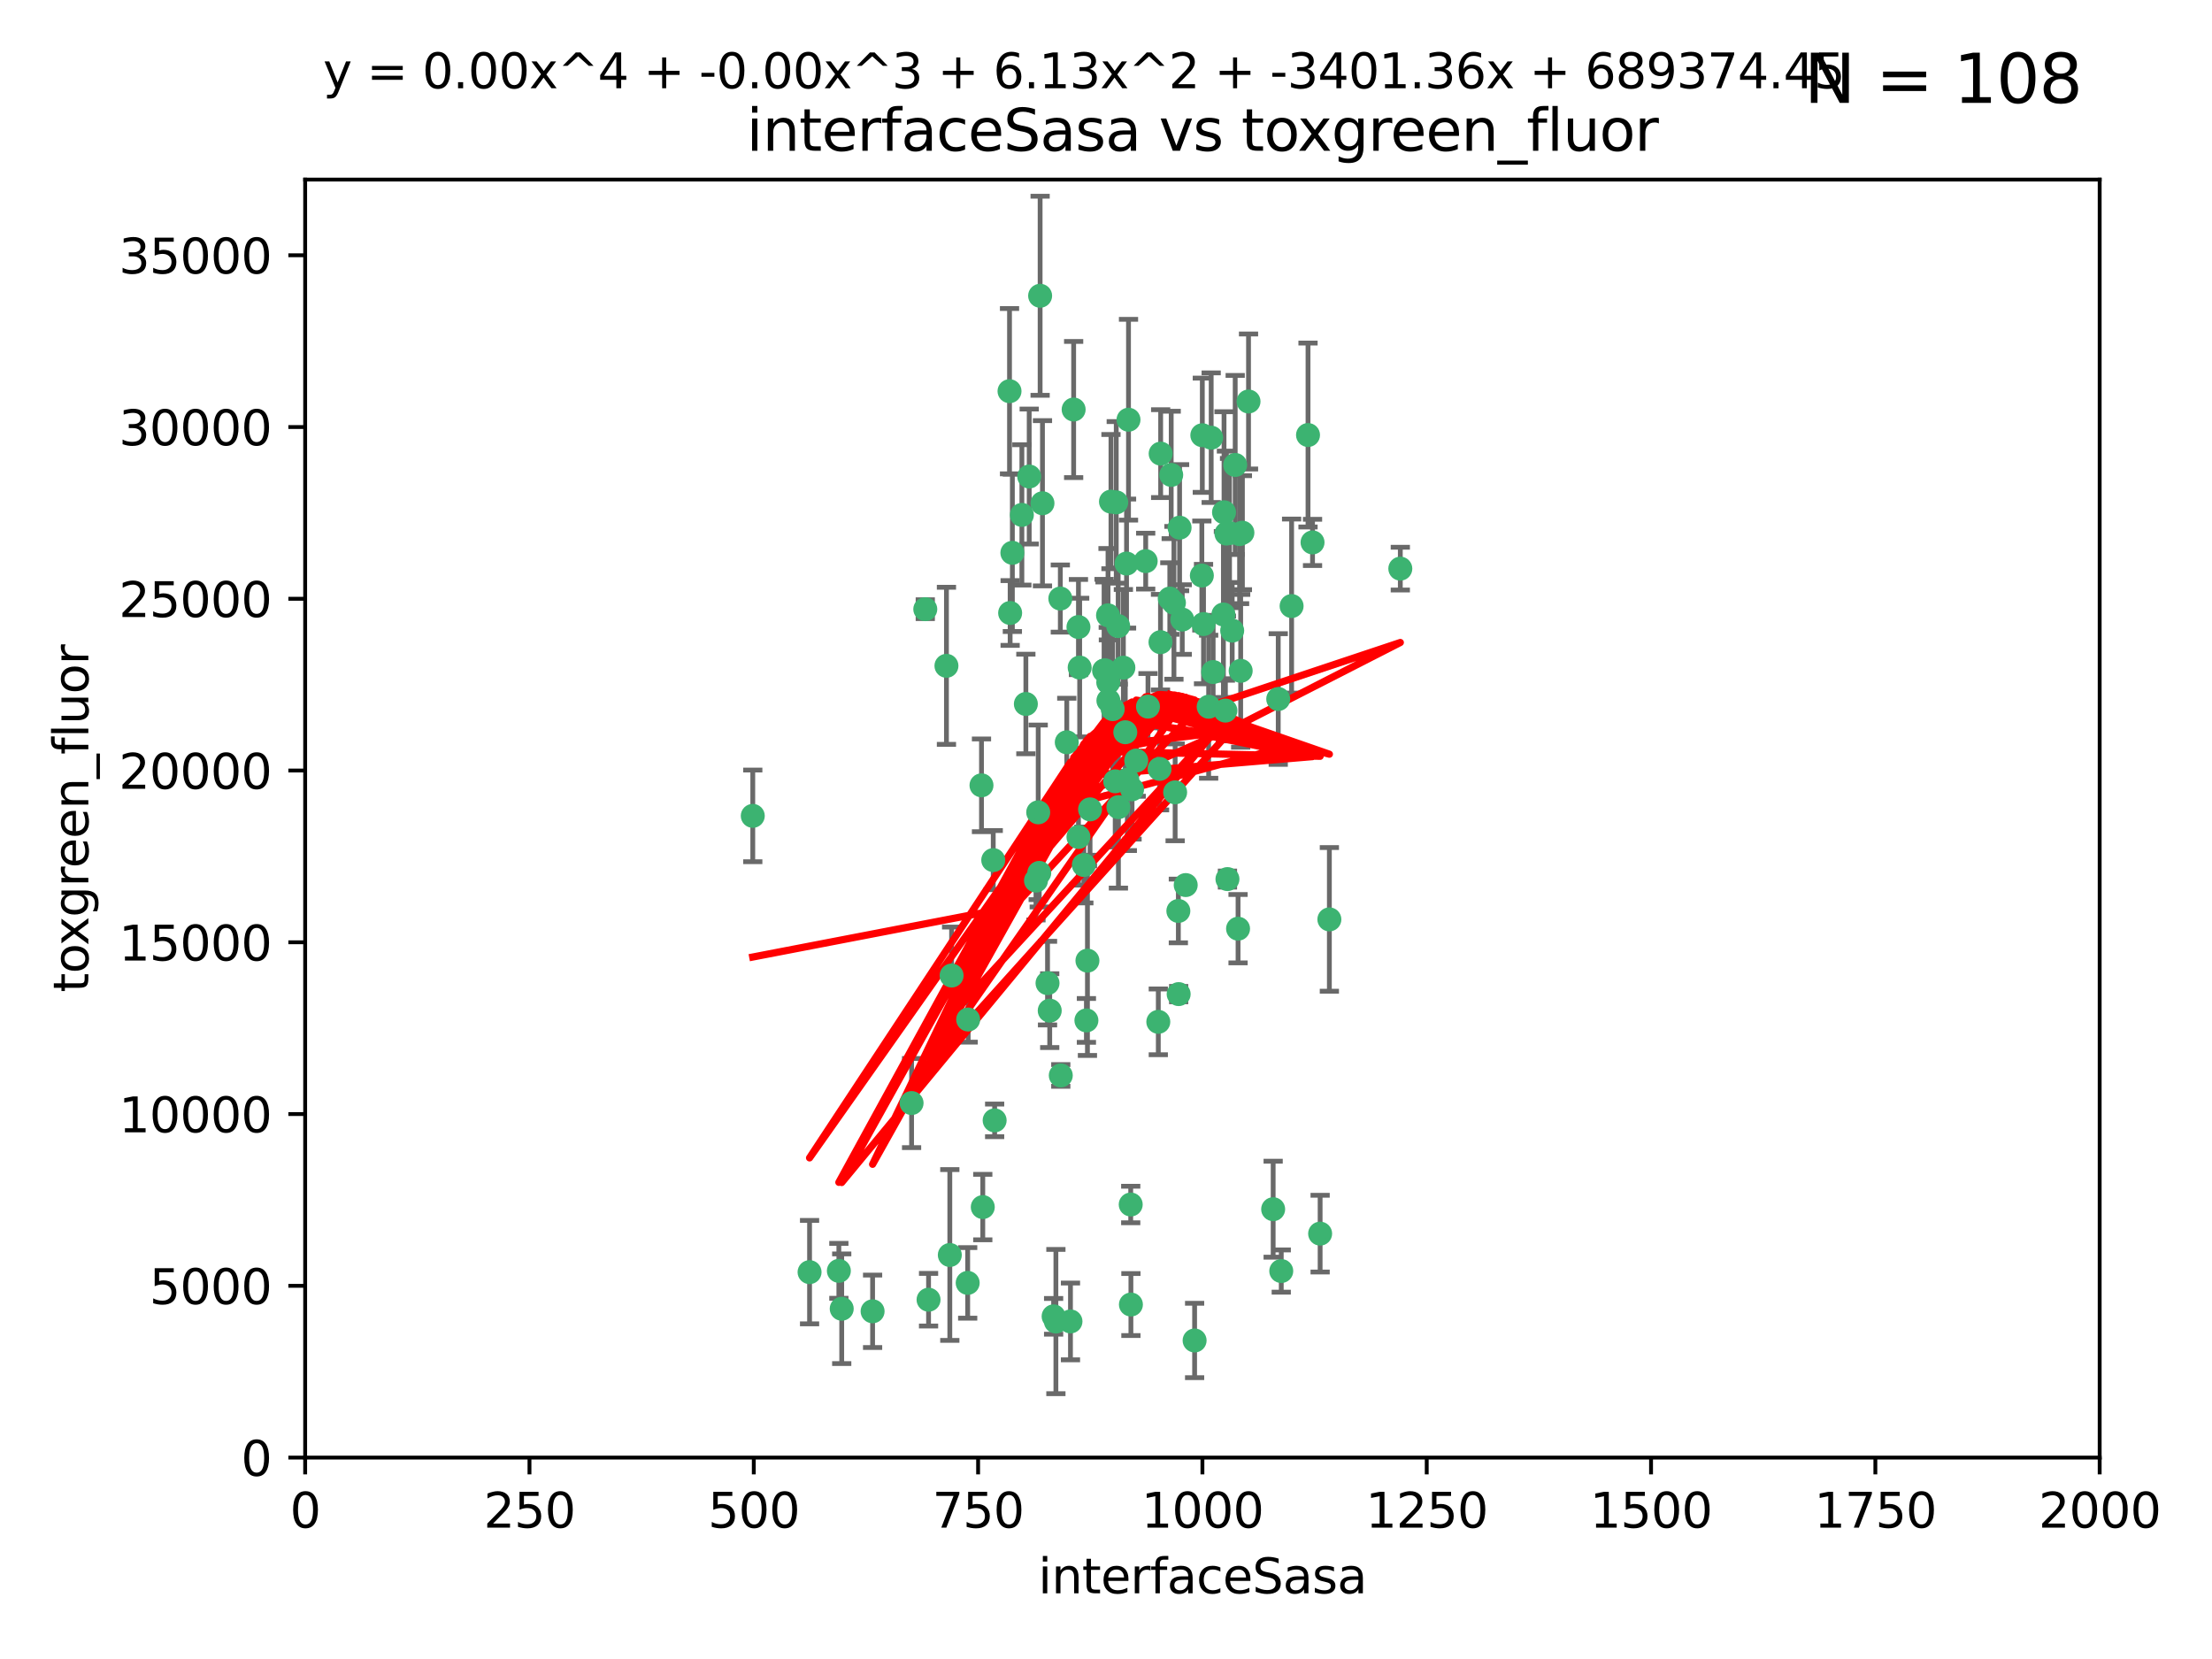 <?xml version="1.0" encoding="utf-8" standalone="no"?>
<!DOCTYPE svg PUBLIC "-//W3C//DTD SVG 1.1//EN"
  "http://www.w3.org/Graphics/SVG/1.1/DTD/svg11.dtd">
<svg xmlns:xlink="http://www.w3.org/1999/xlink" width="460.8pt" height="345.6pt" viewBox="0 0 460.8 345.6" xmlns="http://www.w3.org/2000/svg" version="1.1">
 <defs>
  <style type="text/css">*{stroke-linejoin: round; stroke-linecap: butt}</style>
 </defs>
 <g id="figure_1">
  <g id="patch_1">
   <path d="M 0 345.6 
L 460.8 345.6 
L 460.8 0 
L 0 0 
z
" style="fill: #ffffff"/>
  </g>
  <g id="axes_1">
   <g id="patch_2">
    <path d="M 63.571 303.64 
L 437.4 303.64 
L 437.4 37.411 
L 63.571 37.411 
z
" style="fill: #ffffff"/>
   </g>
   <g id="PathCollection_1">
    <defs>
     <path id="m4a11cd2613" d="M 0 1.118 
C 0.297 1.118 0.581 1 0.791 0.791 
C 1 0.581 1.118 0.297 1.118 0 
C 1.118 -0.297 1 -0.581 0.791 -0.791 
C 0.581 -1 0.297 -1.118 0 -1.118 
C -0.297 -1.118 -0.581 -1 -0.791 -0.791 
C -1 -0.581 -1.118 -0.297 -1.118 0 
C -1.118 0.297 -1 0.581 -0.791 0.791 
C -0.581 1 -0.297 1.118 0 1.118 
z
" style="stroke: #3cb371"/>
    </defs>
    <g clip-path="url(#p6258d3da22)">
     <use xlink:href="#m4a11cd2613" x="243.693" y="124.69" style="fill: #3cb371; stroke: #3cb371"/>
     <use xlink:href="#m4a11cd2613" x="272.484" y="90.623" style="fill: #3cb371; stroke: #3cb371"/>
     <use xlink:href="#m4a11cd2613" x="231.435" y="104.496" style="fill: #3cb371; stroke: #3cb371"/>
     <use xlink:href="#m4a11cd2613" x="234.418" y="152.536" style="fill: #3cb371; stroke: #3cb371"/>
     <use xlink:href="#m4a11cd2613" x="266.28" y="145.62" style="fill: #3cb371; stroke: #3cb371"/>
     <use xlink:href="#m4a11cd2613" x="257.315" y="96.857" style="fill: #3cb371; stroke: #3cb371"/>
     <use xlink:href="#m4a11cd2613" x="250.716" y="130.005" style="fill: #3cb371; stroke: #3cb371"/>
     <use xlink:href="#m4a11cd2613" x="269.065" y="126.253" style="fill: #3cb371; stroke: #3cb371"/>
     <use xlink:href="#m4a11cd2613" x="254.987" y="106.718" style="fill: #3cb371; stroke: #3cb371"/>
     <use xlink:href="#m4a11cd2613" x="273.426" y="112.994" style="fill: #3cb371; stroke: #3cb371"/>
     <use xlink:href="#m4a11cd2613" x="220.886" y="124.689" style="fill: #3cb371; stroke: #3cb371"/>
     <use xlink:href="#m4a11cd2613" x="214.404" y="99.267" style="fill: #3cb371; stroke: #3cb371"/>
     <use xlink:href="#m4a11cd2613" x="174.75" y="264.74" style="fill: #3cb371; stroke: #3cb371"/>
     <use xlink:href="#m4a11cd2613" x="212.875" y="107.264" style="fill: #3cb371; stroke: #3cb371"/>
     <use xlink:href="#m4a11cd2613" x="241.787" y="94.5" style="fill: #3cb371; stroke: #3cb371"/>
     <use xlink:href="#m4a11cd2613" x="252.721" y="139.999" style="fill: #3cb371; stroke: #3cb371"/>
     <use xlink:href="#m4a11cd2613" x="252.312" y="91.178" style="fill: #3cb371; stroke: #3cb371"/>
     <use xlink:href="#m4a11cd2613" x="258.229" y="111.261" style="fill: #3cb371; stroke: #3cb371"/>
     <use xlink:href="#m4a11cd2613" x="223.66" y="85.309" style="fill: #3cb371; stroke: #3cb371"/>
     <use xlink:href="#m4a11cd2613" x="232.987" y="168.143" style="fill: #3cb371; stroke: #3cb371"/>
     <use xlink:href="#m4a11cd2613" x="241.557" y="160.173" style="fill: #3cb371; stroke: #3cb371"/>
     <use xlink:href="#m4a11cd2613" x="230.869" y="142.145" style="fill: #3cb371; stroke: #3cb371"/>
     <use xlink:href="#m4a11cd2613" x="230.194" y="139.64" style="fill: #3cb371; stroke: #3cb371"/>
     <use xlink:href="#m4a11cd2613" x="251.785" y="147.225" style="fill: #3cb371; stroke: #3cb371"/>
     <use xlink:href="#m4a11cd2613" x="234.68" y="117.402" style="fill: #3cb371; stroke: #3cb371"/>
     <use xlink:href="#m4a11cd2613" x="246.284" y="129.063" style="fill: #3cb371; stroke: #3cb371"/>
     <use xlink:href="#m4a11cd2613" x="255.489" y="111.157" style="fill: #3cb371; stroke: #3cb371"/>
     <use xlink:href="#m4a11cd2613" x="256.689" y="131.368" style="fill: #3cb371; stroke: #3cb371"/>
     <use xlink:href="#m4a11cd2613" x="254.858" y="128.013" style="fill: #3cb371; stroke: #3cb371"/>
     <use xlink:href="#m4a11cd2613" x="244.553" y="125.579" style="fill: #3cb371; stroke: #3cb371"/>
     <use xlink:href="#m4a11cd2613" x="250.368" y="119.895" style="fill: #3cb371; stroke: #3cb371"/>
     <use xlink:href="#m4a11cd2613" x="243.983" y="98.934" style="fill: #3cb371; stroke: #3cb371"/>
     <use xlink:href="#m4a11cd2613" x="235.088" y="87.434" style="fill: #3cb371; stroke: #3cb371"/>
     <use xlink:href="#m4a11cd2613" x="232.318" y="162.759" style="fill: #3cb371; stroke: #3cb371"/>
     <use xlink:href="#m4a11cd2613" x="258.816" y="110.968" style="fill: #3cb371; stroke: #3cb371"/>
     <use xlink:href="#m4a11cd2613" x="256.134" y="111.045" style="fill: #3cb371; stroke: #3cb371"/>
     <use xlink:href="#m4a11cd2613" x="232.534" y="104.651" style="fill: #3cb371; stroke: #3cb371"/>
     <use xlink:href="#m4a11cd2613" x="234.02" y="139.091" style="fill: #3cb371; stroke: #3cb371"/>
     <use xlink:href="#m4a11cd2613" x="216.495" y="181.839" style="fill: #3cb371; stroke: #3cb371"/>
     <use xlink:href="#m4a11cd2613" x="238.669" y="116.895" style="fill: #3cb371; stroke: #3cb371"/>
     <use xlink:href="#m4a11cd2613" x="210.43" y="127.696" style="fill: #3cb371; stroke: #3cb371"/>
     <use xlink:href="#m4a11cd2613" x="226.319" y="212.57" style="fill: #3cb371; stroke: #3cb371"/>
     <use xlink:href="#m4a11cd2613" x="217.166" y="104.837" style="fill: #3cb371; stroke: #3cb371"/>
     <use xlink:href="#m4a11cd2613" x="241.753" y="133.777" style="fill: #3cb371; stroke: #3cb371"/>
     <use xlink:href="#m4a11cd2613" x="245.731" y="109.922" style="fill: #3cb371; stroke: #3cb371"/>
     <use xlink:href="#m4a11cd2613" x="266.908" y="264.78" style="fill: #3cb371; stroke: #3cb371"/>
     <use xlink:href="#m4a11cd2613" x="216.677" y="61.614" style="fill: #3cb371; stroke: #3cb371"/>
     <use xlink:href="#m4a11cd2613" x="258.456" y="139.744" style="fill: #3cb371; stroke: #3cb371"/>
     <use xlink:href="#m4a11cd2613" x="291.711" y="118.457" style="fill: #3cb371; stroke: #3cb371"/>
     <use xlink:href="#m4a11cd2613" x="224.916" y="139.063" style="fill: #3cb371; stroke: #3cb371"/>
     <use xlink:href="#m4a11cd2613" x="260.091" y="83.639" style="fill: #3cb371; stroke: #3cb371"/>
     <use xlink:href="#m4a11cd2613" x="250.465" y="90.667" style="fill: #3cb371; stroke: #3cb371"/>
     <use xlink:href="#m4a11cd2613" x="204.462" y="163.599" style="fill: #3cb371; stroke: #3cb371"/>
     <use xlink:href="#m4a11cd2613" x="218.677" y="210.534" style="fill: #3cb371; stroke: #3cb371"/>
     <use xlink:href="#m4a11cd2613" x="201.688" y="212.385" style="fill: #3cb371; stroke: #3cb371"/>
     <use xlink:href="#m4a11cd2613" x="204.731" y="251.456" style="fill: #3cb371; stroke: #3cb371"/>
     <use xlink:href="#m4a11cd2613" x="241.295" y="212.869" style="fill: #3cb371; stroke: #3cb371"/>
     <use xlink:href="#m4a11cd2613" x="231.802" y="147.727" style="fill: #3cb371; stroke: #3cb371"/>
     <use xlink:href="#m4a11cd2613" x="192.753" y="126.902" style="fill: #3cb371; stroke: #3cb371"/>
     <use xlink:href="#m4a11cd2613" x="222.228" y="154.63" style="fill: #3cb371; stroke: #3cb371"/>
     <use xlink:href="#m4a11cd2613" x="230.822" y="128.187" style="fill: #3cb371; stroke: #3cb371"/>
     <use xlink:href="#m4a11cd2613" x="210.301" y="81.492" style="fill: #3cb371; stroke: #3cb371"/>
     <use xlink:href="#m4a11cd2613" x="224.662" y="174.36" style="fill: #3cb371; stroke: #3cb371"/>
     <use xlink:href="#m4a11cd2613" x="275.007" y="256.988" style="fill: #3cb371; stroke: #3cb371"/>
     <use xlink:href="#m4a11cd2613" x="236.699" y="158.432" style="fill: #3cb371; stroke: #3cb371"/>
     <use xlink:href="#m4a11cd2613" x="255.273" y="148.029" style="fill: #3cb371; stroke: #3cb371"/>
     <use xlink:href="#m4a11cd2613" x="265.222" y="251.897" style="fill: #3cb371; stroke: #3cb371"/>
     <use xlink:href="#m4a11cd2613" x="230.901" y="145.94" style="fill: #3cb371; stroke: #3cb371"/>
     <use xlink:href="#m4a11cd2613" x="213.706" y="146.651" style="fill: #3cb371; stroke: #3cb371"/>
     <use xlink:href="#m4a11cd2613" x="245.473" y="189.768" style="fill: #3cb371; stroke: #3cb371"/>
     <use xlink:href="#m4a11cd2613" x="206.91" y="179.173" style="fill: #3cb371; stroke: #3cb371"/>
     <use xlink:href="#m4a11cd2613" x="218.219" y="204.805" style="fill: #3cb371; stroke: #3cb371"/>
     <use xlink:href="#m4a11cd2613" x="226.534" y="200.119" style="fill: #3cb371; stroke: #3cb371"/>
     <use xlink:href="#m4a11cd2613" x="235.59" y="271.758" style="fill: #3cb371; stroke: #3cb371"/>
     <use xlink:href="#m4a11cd2613" x="201.587" y="267.249" style="fill: #3cb371; stroke: #3cb371"/>
     <use xlink:href="#m4a11cd2613" x="215.811" y="183.443" style="fill: #3cb371; stroke: #3cb371"/>
     <use xlink:href="#m4a11cd2613" x="224.662" y="130.623" style="fill: #3cb371; stroke: #3cb371"/>
     <use xlink:href="#m4a11cd2613" x="239.146" y="147.201" style="fill: #3cb371; stroke: #3cb371"/>
     <use xlink:href="#m4a11cd2613" x="219.488" y="274.217" style="fill: #3cb371; stroke: #3cb371"/>
     <use xlink:href="#m4a11cd2613" x="244.803" y="165.057" style="fill: #3cb371; stroke: #3cb371"/>
     <use xlink:href="#m4a11cd2613" x="216.278" y="169.223" style="fill: #3cb371; stroke: #3cb371"/>
     <use xlink:href="#m4a11cd2613" x="245.536" y="207.089" style="fill: #3cb371; stroke: #3cb371"/>
     <use xlink:href="#m4a11cd2613" x="248.859" y="279.246" style="fill: #3cb371; stroke: #3cb371"/>
     <use xlink:href="#m4a11cd2613" x="220.981" y="224.032" style="fill: #3cb371; stroke: #3cb371"/>
     <use xlink:href="#m4a11cd2613" x="198.237" y="203.222" style="fill: #3cb371; stroke: #3cb371"/>
     <use xlink:href="#m4a11cd2613" x="235.826" y="164.427" style="fill: #3cb371; stroke: #3cb371"/>
     <use xlink:href="#m4a11cd2613" x="276.932" y="191.526" style="fill: #3cb371; stroke: #3cb371"/>
     <use xlink:href="#m4a11cd2613" x="257.91" y="193.465" style="fill: #3cb371; stroke: #3cb371"/>
     <use xlink:href="#m4a11cd2613" x="193.436" y="270.754" style="fill: #3cb371; stroke: #3cb371"/>
     <use xlink:href="#m4a11cd2613" x="247.005" y="184.376" style="fill: #3cb371; stroke: #3cb371"/>
     <use xlink:href="#m4a11cd2613" x="229.998" y="139.694" style="fill: #3cb371; stroke: #3cb371"/>
     <use xlink:href="#m4a11cd2613" x="219.963" y="275.304" style="fill: #3cb371; stroke: #3cb371"/>
     <use xlink:href="#m4a11cd2613" x="189.899" y="229.784" style="fill: #3cb371; stroke: #3cb371"/>
     <use xlink:href="#m4a11cd2613" x="227.078" y="168.609" style="fill: #3cb371; stroke: #3cb371"/>
     <use xlink:href="#m4a11cd2613" x="175.346" y="272.633" style="fill: #3cb371; stroke: #3cb371"/>
     <use xlink:href="#m4a11cd2613" x="255.701" y="183.129" style="fill: #3cb371; stroke: #3cb371"/>
     <use xlink:href="#m4a11cd2613" x="197.864" y="261.438" style="fill: #3cb371; stroke: #3cb371"/>
     <use xlink:href="#m4a11cd2613" x="232.938" y="130.423" style="fill: #3cb371; stroke: #3cb371"/>
     <use xlink:href="#m4a11cd2613" x="234.846" y="162.431" style="fill: #3cb371; stroke: #3cb371"/>
     <use xlink:href="#m4a11cd2613" x="210.895" y="115.163" style="fill: #3cb371; stroke: #3cb371"/>
     <use xlink:href="#m4a11cd2613" x="168.647" y="265.008" style="fill: #3cb371; stroke: #3cb371"/>
     <use xlink:href="#m4a11cd2613" x="223" y="275.279" style="fill: #3cb371; stroke: #3cb371"/>
     <use xlink:href="#m4a11cd2613" x="197.163" y="138.702" style="fill: #3cb371; stroke: #3cb371"/>
     <use xlink:href="#m4a11cd2613" x="225.785" y="180.193" style="fill: #3cb371; stroke: #3cb371"/>
     <use xlink:href="#m4a11cd2613" x="235.549" y="250.921" style="fill: #3cb371; stroke: #3cb371"/>
     <use xlink:href="#m4a11cd2613" x="181.778" y="273.168" style="fill: #3cb371; stroke: #3cb371"/>
     <use xlink:href="#m4a11cd2613" x="207.202" y="233.393" style="fill: #3cb371; stroke: #3cb371"/>
     <use xlink:href="#m4a11cd2613" x="156.817" y="169.96" style="fill: #3cb371; stroke: #3cb371"/>
    </g>
   </g>
   <g id="matplotlib.axis_1">
    <g id="xtick_1">
     <g id="line2d_1">
      <defs>
       <path id="md9536de9a6" d="M 0 0 
L 0 3.5 
" style="stroke: #000000; stroke-width: 0.8"/>
      </defs>
      <g>
       <use xlink:href="#md9536de9a6" x="63.571" y="303.64" style="stroke: #000000; stroke-width: 0.8"/>
      </g>
     </g>
     <g id="text_1">
      <!-- 0 -->
      <g transform="translate(60.39 318.238)scale(0.1 -0.1)">
       <defs>
        <path id="DejaVuSans-30" d="M 2034 4250 
Q 1547 4250 1301 3770 
Q 1056 3291 1056 2328 
Q 1056 1369 1301 889 
Q 1547 409 2034 409 
Q 2525 409 2770 889 
Q 3016 1369 3016 2328 
Q 3016 3291 2770 3770 
Q 2525 4250 2034 4250 
z
M 2034 4750 
Q 2819 4750 3233 4129 
Q 3647 3509 3647 2328 
Q 3647 1150 3233 529 
Q 2819 -91 2034 -91 
Q 1250 -91 836 529 
Q 422 1150 422 2328 
Q 422 3509 836 4129 
Q 1250 4750 2034 4750 
z
" transform="scale(0.016)"/>
       </defs>
       <use xlink:href="#DejaVuSans-30"/>
      </g>
     </g>
    </g>
    <g id="xtick_2">
     <g id="line2d_2">
      <g>
       <use xlink:href="#md9536de9a6" x="110.3" y="303.64" style="stroke: #000000; stroke-width: 0.8"/>
      </g>
     </g>
     <g id="text_2">
      <!-- 250 -->
      <g transform="translate(100.756 318.238)scale(0.1 -0.1)">
       <defs>
        <path id="DejaVuSans-32" d="M 1228 531 
L 3431 531 
L 3431 0 
L 469 0 
L 469 531 
Q 828 903 1448 1529 
Q 2069 2156 2228 2338 
Q 2531 2678 2651 2914 
Q 2772 3150 2772 3378 
Q 2772 3750 2511 3984 
Q 2250 4219 1831 4219 
Q 1534 4219 1204 4116 
Q 875 4013 500 3803 
L 500 4441 
Q 881 4594 1212 4672 
Q 1544 4750 1819 4750 
Q 2544 4750 2975 4387 
Q 3406 4025 3406 3419 
Q 3406 3131 3298 2873 
Q 3191 2616 2906 2266 
Q 2828 2175 2409 1742 
Q 1991 1309 1228 531 
z
" transform="scale(0.016)"/>
        <path id="DejaVuSans-35" d="M 691 4666 
L 3169 4666 
L 3169 4134 
L 1269 4134 
L 1269 2991 
Q 1406 3038 1543 3061 
Q 1681 3084 1819 3084 
Q 2600 3084 3056 2656 
Q 3513 2228 3513 1497 
Q 3513 744 3044 326 
Q 2575 -91 1722 -91 
Q 1428 -91 1123 -41 
Q 819 9 494 109 
L 494 744 
Q 775 591 1075 516 
Q 1375 441 1709 441 
Q 2250 441 2565 725 
Q 2881 1009 2881 1497 
Q 2881 1984 2565 2268 
Q 2250 2553 1709 2553 
Q 1456 2553 1204 2497 
Q 953 2441 691 2322 
L 691 4666 
z
" transform="scale(0.016)"/>
       </defs>
       <use xlink:href="#DejaVuSans-32"/>
       <use xlink:href="#DejaVuSans-35" x="63.623"/>
       <use xlink:href="#DejaVuSans-30" x="127.246"/>
      </g>
     </g>
    </g>
    <g id="xtick_3">
     <g id="line2d_3">
      <g>
       <use xlink:href="#md9536de9a6" x="157.028" y="303.64" style="stroke: #000000; stroke-width: 0.8"/>
      </g>
     </g>
     <g id="text_3">
      <!-- 500 -->
      <g transform="translate(147.485 318.238)scale(0.1 -0.1)">
       <use xlink:href="#DejaVuSans-35"/>
       <use xlink:href="#DejaVuSans-30" x="63.623"/>
       <use xlink:href="#DejaVuSans-30" x="127.246"/>
      </g>
     </g>
    </g>
    <g id="xtick_4">
     <g id="line2d_4">
      <g>
       <use xlink:href="#md9536de9a6" x="203.757" y="303.64" style="stroke: #000000; stroke-width: 0.8"/>
      </g>
     </g>
     <g id="text_4">
      <!-- 750 -->
      <g transform="translate(194.213 318.238)scale(0.1 -0.1)">
       <defs>
        <path id="DejaVuSans-37" d="M 525 4666 
L 3525 4666 
L 3525 4397 
L 1831 0 
L 1172 0 
L 2766 4134 
L 525 4134 
L 525 4666 
z
" transform="scale(0.016)"/>
       </defs>
       <use xlink:href="#DejaVuSans-37"/>
       <use xlink:href="#DejaVuSans-35" x="63.623"/>
       <use xlink:href="#DejaVuSans-30" x="127.246"/>
      </g>
     </g>
    </g>
    <g id="xtick_5">
     <g id="line2d_5">
      <g>
       <use xlink:href="#md9536de9a6" x="250.486" y="303.64" style="stroke: #000000; stroke-width: 0.8"/>
      </g>
     </g>
     <g id="text_5">
      <!-- 1000 -->
      <g transform="translate(237.761 318.238)scale(0.1 -0.1)">
       <defs>
        <path id="DejaVuSans-31" d="M 794 531 
L 1825 531 
L 1825 4091 
L 703 3866 
L 703 4441 
L 1819 4666 
L 2450 4666 
L 2450 531 
L 3481 531 
L 3481 0 
L 794 0 
L 794 531 
z
" transform="scale(0.016)"/>
       </defs>
       <use xlink:href="#DejaVuSans-31"/>
       <use xlink:href="#DejaVuSans-30" x="63.623"/>
       <use xlink:href="#DejaVuSans-30" x="127.246"/>
       <use xlink:href="#DejaVuSans-30" x="190.869"/>
      </g>
     </g>
    </g>
    <g id="xtick_6">
     <g id="line2d_6">
      <g>
       <use xlink:href="#md9536de9a6" x="297.214" y="303.64" style="stroke: #000000; stroke-width: 0.8"/>
      </g>
     </g>
     <g id="text_6">
      <!-- 1250 -->
      <g transform="translate(284.489 318.238)scale(0.1 -0.1)">
       <use xlink:href="#DejaVuSans-31"/>
       <use xlink:href="#DejaVuSans-32" x="63.623"/>
       <use xlink:href="#DejaVuSans-35" x="127.246"/>
       <use xlink:href="#DejaVuSans-30" x="190.869"/>
      </g>
     </g>
    </g>
    <g id="xtick_7">
     <g id="line2d_7">
      <g>
       <use xlink:href="#md9536de9a6" x="343.943" y="303.64" style="stroke: #000000; stroke-width: 0.8"/>
      </g>
     </g>
     <g id="text_7">
      <!-- 1500 -->
      <g transform="translate(331.218 318.238)scale(0.1 -0.1)">
       <use xlink:href="#DejaVuSans-31"/>
       <use xlink:href="#DejaVuSans-35" x="63.623"/>
       <use xlink:href="#DejaVuSans-30" x="127.246"/>
       <use xlink:href="#DejaVuSans-30" x="190.869"/>
      </g>
     </g>
    </g>
    <g id="xtick_8">
     <g id="line2d_8">
      <g>
       <use xlink:href="#md9536de9a6" x="390.671" y="303.64" style="stroke: #000000; stroke-width: 0.8"/>
      </g>
     </g>
     <g id="text_8">
      <!-- 1750 -->
      <g transform="translate(377.946 318.238)scale(0.1 -0.1)">
       <use xlink:href="#DejaVuSans-31"/>
       <use xlink:href="#DejaVuSans-37" x="63.623"/>
       <use xlink:href="#DejaVuSans-35" x="127.246"/>
       <use xlink:href="#DejaVuSans-30" x="190.869"/>
      </g>
     </g>
    </g>
    <g id="xtick_9">
     <g id="line2d_9">
      <g>
       <use xlink:href="#md9536de9a6" x="437.4" y="303.64" style="stroke: #000000; stroke-width: 0.8"/>
      </g>
     </g>
     <g id="text_9">
      <!-- 2000 -->
      <g transform="translate(424.675 318.238)scale(0.1 -0.1)">
       <use xlink:href="#DejaVuSans-32"/>
       <use xlink:href="#DejaVuSans-30" x="63.623"/>
       <use xlink:href="#DejaVuSans-30" x="127.246"/>
       <use xlink:href="#DejaVuSans-30" x="190.869"/>
      </g>
     </g>
    </g>
    <g id="text_10">
     <!-- interfaceSasa -->
     <g transform="translate(216.279 331.917)scale(0.1 -0.1)">
      <defs>
       <path id="DejaVuSans-69" d="M 603 3500 
L 1178 3500 
L 1178 0 
L 603 0 
L 603 3500 
z
M 603 4863 
L 1178 4863 
L 1178 4134 
L 603 4134 
L 603 4863 
z
" transform="scale(0.016)"/>
       <path id="DejaVuSans-6e" d="M 3513 2113 
L 3513 0 
L 2938 0 
L 2938 2094 
Q 2938 2591 2744 2837 
Q 2550 3084 2163 3084 
Q 1697 3084 1428 2787 
Q 1159 2491 1159 1978 
L 1159 0 
L 581 0 
L 581 3500 
L 1159 3500 
L 1159 2956 
Q 1366 3272 1645 3428 
Q 1925 3584 2291 3584 
Q 2894 3584 3203 3211 
Q 3513 2838 3513 2113 
z
" transform="scale(0.016)"/>
       <path id="DejaVuSans-74" d="M 1172 4494 
L 1172 3500 
L 2356 3500 
L 2356 3053 
L 1172 3053 
L 1172 1153 
Q 1172 725 1289 603 
Q 1406 481 1766 481 
L 2356 481 
L 2356 0 
L 1766 0 
Q 1100 0 847 248 
Q 594 497 594 1153 
L 594 3053 
L 172 3053 
L 172 3500 
L 594 3500 
L 594 4494 
L 1172 4494 
z
" transform="scale(0.016)"/>
       <path id="DejaVuSans-65" d="M 3597 1894 
L 3597 1613 
L 953 1613 
Q 991 1019 1311 708 
Q 1631 397 2203 397 
Q 2534 397 2845 478 
Q 3156 559 3463 722 
L 3463 178 
Q 3153 47 2828 -22 
Q 2503 -91 2169 -91 
Q 1331 -91 842 396 
Q 353 884 353 1716 
Q 353 2575 817 3079 
Q 1281 3584 2069 3584 
Q 2775 3584 3186 3129 
Q 3597 2675 3597 1894 
z
M 3022 2063 
Q 3016 2534 2758 2815 
Q 2500 3097 2075 3097 
Q 1594 3097 1305 2825 
Q 1016 2553 972 2059 
L 3022 2063 
z
" transform="scale(0.016)"/>
       <path id="DejaVuSans-72" d="M 2631 2963 
Q 2534 3019 2420 3045 
Q 2306 3072 2169 3072 
Q 1681 3072 1420 2755 
Q 1159 2438 1159 1844 
L 1159 0 
L 581 0 
L 581 3500 
L 1159 3500 
L 1159 2956 
Q 1341 3275 1631 3429 
Q 1922 3584 2338 3584 
Q 2397 3584 2469 3576 
Q 2541 3569 2628 3553 
L 2631 2963 
z
" transform="scale(0.016)"/>
       <path id="DejaVuSans-66" d="M 2375 4863 
L 2375 4384 
L 1825 4384 
Q 1516 4384 1395 4259 
Q 1275 4134 1275 3809 
L 1275 3500 
L 2222 3500 
L 2222 3053 
L 1275 3053 
L 1275 0 
L 697 0 
L 697 3053 
L 147 3053 
L 147 3500 
L 697 3500 
L 697 3744 
Q 697 4328 969 4595 
Q 1241 4863 1831 4863 
L 2375 4863 
z
" transform="scale(0.016)"/>
       <path id="DejaVuSans-61" d="M 2194 1759 
Q 1497 1759 1228 1600 
Q 959 1441 959 1056 
Q 959 750 1161 570 
Q 1363 391 1709 391 
Q 2188 391 2477 730 
Q 2766 1069 2766 1631 
L 2766 1759 
L 2194 1759 
z
M 3341 1997 
L 3341 0 
L 2766 0 
L 2766 531 
Q 2569 213 2275 61 
Q 1981 -91 1556 -91 
Q 1019 -91 701 211 
Q 384 513 384 1019 
Q 384 1609 779 1909 
Q 1175 2209 1959 2209 
L 2766 2209 
L 2766 2266 
Q 2766 2663 2505 2880 
Q 2244 3097 1772 3097 
Q 1472 3097 1187 3025 
Q 903 2953 641 2809 
L 641 3341 
Q 956 3463 1253 3523 
Q 1550 3584 1831 3584 
Q 2591 3584 2966 3190 
Q 3341 2797 3341 1997 
z
" transform="scale(0.016)"/>
       <path id="DejaVuSans-63" d="M 3122 3366 
L 3122 2828 
Q 2878 2963 2633 3030 
Q 2388 3097 2138 3097 
Q 1578 3097 1268 2742 
Q 959 2388 959 1747 
Q 959 1106 1268 751 
Q 1578 397 2138 397 
Q 2388 397 2633 464 
Q 2878 531 3122 666 
L 3122 134 
Q 2881 22 2623 -34 
Q 2366 -91 2075 -91 
Q 1284 -91 818 406 
Q 353 903 353 1747 
Q 353 2603 823 3093 
Q 1294 3584 2113 3584 
Q 2378 3584 2631 3529 
Q 2884 3475 3122 3366 
z
" transform="scale(0.016)"/>
       <path id="DejaVuSans-53" d="M 3425 4513 
L 3425 3897 
Q 3066 4069 2747 4153 
Q 2428 4238 2131 4238 
Q 1616 4238 1336 4038 
Q 1056 3838 1056 3469 
Q 1056 3159 1242 3001 
Q 1428 2844 1947 2747 
L 2328 2669 
Q 3034 2534 3370 2195 
Q 3706 1856 3706 1288 
Q 3706 609 3251 259 
Q 2797 -91 1919 -91 
Q 1588 -91 1214 -16 
Q 841 59 441 206 
L 441 856 
Q 825 641 1194 531 
Q 1563 422 1919 422 
Q 2459 422 2753 634 
Q 3047 847 3047 1241 
Q 3047 1584 2836 1778 
Q 2625 1972 2144 2069 
L 1759 2144 
Q 1053 2284 737 2584 
Q 422 2884 422 3419 
Q 422 4038 858 4394 
Q 1294 4750 2059 4750 
Q 2388 4750 2728 4690 
Q 3069 4631 3425 4513 
z
" transform="scale(0.016)"/>
       <path id="DejaVuSans-73" d="M 2834 3397 
L 2834 2853 
Q 2591 2978 2328 3040 
Q 2066 3103 1784 3103 
Q 1356 3103 1142 2972 
Q 928 2841 928 2578 
Q 928 2378 1081 2264 
Q 1234 2150 1697 2047 
L 1894 2003 
Q 2506 1872 2764 1633 
Q 3022 1394 3022 966 
Q 3022 478 2636 193 
Q 2250 -91 1575 -91 
Q 1294 -91 989 -36 
Q 684 19 347 128 
L 347 722 
Q 666 556 975 473 
Q 1284 391 1588 391 
Q 1994 391 2212 530 
Q 2431 669 2431 922 
Q 2431 1156 2273 1281 
Q 2116 1406 1581 1522 
L 1381 1569 
Q 847 1681 609 1914 
Q 372 2147 372 2553 
Q 372 3047 722 3315 
Q 1072 3584 1716 3584 
Q 2034 3584 2315 3537 
Q 2597 3491 2834 3397 
z
" transform="scale(0.016)"/>
      </defs>
      <use xlink:href="#DejaVuSans-69"/>
      <use xlink:href="#DejaVuSans-6e" x="27.783"/>
      <use xlink:href="#DejaVuSans-74" x="91.162"/>
      <use xlink:href="#DejaVuSans-65" x="130.371"/>
      <use xlink:href="#DejaVuSans-72" x="191.895"/>
      <use xlink:href="#DejaVuSans-66" x="233.008"/>
      <use xlink:href="#DejaVuSans-61" x="268.213"/>
      <use xlink:href="#DejaVuSans-63" x="329.492"/>
      <use xlink:href="#DejaVuSans-65" x="384.473"/>
      <use xlink:href="#DejaVuSans-53" x="445.996"/>
      <use xlink:href="#DejaVuSans-61" x="509.473"/>
      <use xlink:href="#DejaVuSans-73" x="570.752"/>
      <use xlink:href="#DejaVuSans-61" x="622.852"/>
     </g>
    </g>
   </g>
   <g id="matplotlib.axis_2">
    <g id="ytick_1">
     <g id="line2d_10">
      <defs>
       <path id="m5d01b7a370" d="M 0 0 
L -3.5 0 
" style="stroke: #000000; stroke-width: 0.8"/>
      </defs>
      <g>
       <use xlink:href="#m5d01b7a370" x="63.571" y="303.64" style="stroke: #000000; stroke-width: 0.8"/>
      </g>
     </g>
     <g id="text_11">
      <!-- 0 -->
      <g transform="translate(50.209 307.439)scale(0.1 -0.1)">
       <use xlink:href="#DejaVuSans-30"/>
      </g>
     </g>
    </g>
    <g id="ytick_2">
     <g id="line2d_11">
      <g>
       <use xlink:href="#m5d01b7a370" x="63.571" y="267.859" style="stroke: #000000; stroke-width: 0.8"/>
      </g>
     </g>
     <g id="text_12">
      <!-- 5000 -->
      <g transform="translate(31.121 271.658)scale(0.1 -0.1)">
       <use xlink:href="#DejaVuSans-35"/>
       <use xlink:href="#DejaVuSans-30" x="63.623"/>
       <use xlink:href="#DejaVuSans-30" x="127.246"/>
       <use xlink:href="#DejaVuSans-30" x="190.869"/>
      </g>
     </g>
    </g>
    <g id="ytick_3">
     <g id="line2d_12">
      <g>
       <use xlink:href="#m5d01b7a370" x="63.571" y="232.078" style="stroke: #000000; stroke-width: 0.8"/>
      </g>
     </g>
     <g id="text_13">
      <!-- 10000 -->
      <g transform="translate(24.759 235.878)scale(0.1 -0.1)">
       <use xlink:href="#DejaVuSans-31"/>
       <use xlink:href="#DejaVuSans-30" x="63.623"/>
       <use xlink:href="#DejaVuSans-30" x="127.246"/>
       <use xlink:href="#DejaVuSans-30" x="190.869"/>
       <use xlink:href="#DejaVuSans-30" x="254.492"/>
      </g>
     </g>
    </g>
    <g id="ytick_4">
     <g id="line2d_13">
      <g>
       <use xlink:href="#m5d01b7a370" x="63.571" y="196.298" style="stroke: #000000; stroke-width: 0.8"/>
      </g>
     </g>
     <g id="text_14">
      <!-- 15000 -->
      <g transform="translate(24.759 200.097)scale(0.1 -0.1)">
       <use xlink:href="#DejaVuSans-31"/>
       <use xlink:href="#DejaVuSans-35" x="63.623"/>
       <use xlink:href="#DejaVuSans-30" x="127.246"/>
       <use xlink:href="#DejaVuSans-30" x="190.869"/>
       <use xlink:href="#DejaVuSans-30" x="254.492"/>
      </g>
     </g>
    </g>
    <g id="ytick_5">
     <g id="line2d_14">
      <g>
       <use xlink:href="#m5d01b7a370" x="63.571" y="160.517" style="stroke: #000000; stroke-width: 0.8"/>
      </g>
     </g>
     <g id="text_15">
      <!-- 20000 -->
      <g transform="translate(24.759 164.316)scale(0.1 -0.1)">
       <use xlink:href="#DejaVuSans-32"/>
       <use xlink:href="#DejaVuSans-30" x="63.623"/>
       <use xlink:href="#DejaVuSans-30" x="127.246"/>
       <use xlink:href="#DejaVuSans-30" x="190.869"/>
       <use xlink:href="#DejaVuSans-30" x="254.492"/>
      </g>
     </g>
    </g>
    <g id="ytick_6">
     <g id="line2d_15">
      <g>
       <use xlink:href="#m5d01b7a370" x="63.571" y="124.736" style="stroke: #000000; stroke-width: 0.8"/>
      </g>
     </g>
     <g id="text_16">
      <!-- 25000 -->
      <g transform="translate(24.759 128.535)scale(0.1 -0.1)">
       <use xlink:href="#DejaVuSans-32"/>
       <use xlink:href="#DejaVuSans-35" x="63.623"/>
       <use xlink:href="#DejaVuSans-30" x="127.246"/>
       <use xlink:href="#DejaVuSans-30" x="190.869"/>
       <use xlink:href="#DejaVuSans-30" x="254.492"/>
      </g>
     </g>
    </g>
    <g id="ytick_7">
     <g id="line2d_16">
      <g>
       <use xlink:href="#m5d01b7a370" x="63.571" y="88.955" style="stroke: #000000; stroke-width: 0.8"/>
      </g>
     </g>
     <g id="text_17">
      <!-- 30000 -->
      <g transform="translate(24.759 92.754)scale(0.1 -0.1)">
       <defs>
        <path id="DejaVuSans-33" d="M 2597 2516 
Q 3050 2419 3304 2112 
Q 3559 1806 3559 1356 
Q 3559 666 3084 287 
Q 2609 -91 1734 -91 
Q 1441 -91 1130 -33 
Q 819 25 488 141 
L 488 750 
Q 750 597 1062 519 
Q 1375 441 1716 441 
Q 2309 441 2620 675 
Q 2931 909 2931 1356 
Q 2931 1769 2642 2001 
Q 2353 2234 1838 2234 
L 1294 2234 
L 1294 2753 
L 1863 2753 
Q 2328 2753 2575 2939 
Q 2822 3125 2822 3475 
Q 2822 3834 2567 4026 
Q 2313 4219 1838 4219 
Q 1578 4219 1281 4162 
Q 984 4106 628 3988 
L 628 4550 
Q 988 4650 1302 4700 
Q 1616 4750 1894 4750 
Q 2613 4750 3031 4423 
Q 3450 4097 3450 3541 
Q 3450 3153 3228 2886 
Q 3006 2619 2597 2516 
z
" transform="scale(0.016)"/>
       </defs>
       <use xlink:href="#DejaVuSans-33"/>
       <use xlink:href="#DejaVuSans-30" x="63.623"/>
       <use xlink:href="#DejaVuSans-30" x="127.246"/>
       <use xlink:href="#DejaVuSans-30" x="190.869"/>
       <use xlink:href="#DejaVuSans-30" x="254.492"/>
      </g>
     </g>
    </g>
    <g id="ytick_8">
     <g id="line2d_17">
      <g>
       <use xlink:href="#m5d01b7a370" x="63.571" y="53.174" style="stroke: #000000; stroke-width: 0.8"/>
      </g>
     </g>
     <g id="text_18">
      <!-- 35000 -->
      <g transform="translate(24.759 56.974)scale(0.1 -0.1)">
       <use xlink:href="#DejaVuSans-33"/>
       <use xlink:href="#DejaVuSans-35" x="63.623"/>
       <use xlink:href="#DejaVuSans-30" x="127.246"/>
       <use xlink:href="#DejaVuSans-30" x="190.869"/>
       <use xlink:href="#DejaVuSans-30" x="254.492"/>
      </g>
     </g>
    </g>
    <g id="text_19">
     <!-- toxgreen_fluor -->
     <g transform="translate(18.401 206.72)rotate(-90)scale(0.1 -0.1)">
      <defs>
       <path id="DejaVuSans-6f" d="M 1959 3097 
Q 1497 3097 1228 2736 
Q 959 2375 959 1747 
Q 959 1119 1226 758 
Q 1494 397 1959 397 
Q 2419 397 2687 759 
Q 2956 1122 2956 1747 
Q 2956 2369 2687 2733 
Q 2419 3097 1959 3097 
z
M 1959 3584 
Q 2709 3584 3137 3096 
Q 3566 2609 3566 1747 
Q 3566 888 3137 398 
Q 2709 -91 1959 -91 
Q 1206 -91 779 398 
Q 353 888 353 1747 
Q 353 2609 779 3096 
Q 1206 3584 1959 3584 
z
" transform="scale(0.016)"/>
       <path id="DejaVuSans-78" d="M 3513 3500 
L 2247 1797 
L 3578 0 
L 2900 0 
L 1881 1375 
L 863 0 
L 184 0 
L 1544 1831 
L 300 3500 
L 978 3500 
L 1906 2253 
L 2834 3500 
L 3513 3500 
z
" transform="scale(0.016)"/>
       <path id="DejaVuSans-67" d="M 2906 1791 
Q 2906 2416 2648 2759 
Q 2391 3103 1925 3103 
Q 1463 3103 1205 2759 
Q 947 2416 947 1791 
Q 947 1169 1205 825 
Q 1463 481 1925 481 
Q 2391 481 2648 825 
Q 2906 1169 2906 1791 
z
M 3481 434 
Q 3481 -459 3084 -895 
Q 2688 -1331 1869 -1331 
Q 1566 -1331 1297 -1286 
Q 1028 -1241 775 -1147 
L 775 -588 
Q 1028 -725 1275 -790 
Q 1522 -856 1778 -856 
Q 2344 -856 2625 -561 
Q 2906 -266 2906 331 
L 2906 616 
Q 2728 306 2450 153 
Q 2172 0 1784 0 
Q 1141 0 747 490 
Q 353 981 353 1791 
Q 353 2603 747 3093 
Q 1141 3584 1784 3584 
Q 2172 3584 2450 3431 
Q 2728 3278 2906 2969 
L 2906 3500 
L 3481 3500 
L 3481 434 
z
" transform="scale(0.016)"/>
       <path id="DejaVuSans-5f" d="M 3263 -1063 
L 3263 -1509 
L -63 -1509 
L -63 -1063 
L 3263 -1063 
z
" transform="scale(0.016)"/>
       <path id="DejaVuSans-6c" d="M 603 4863 
L 1178 4863 
L 1178 0 
L 603 0 
L 603 4863 
z
" transform="scale(0.016)"/>
       <path id="DejaVuSans-75" d="M 544 1381 
L 544 3500 
L 1119 3500 
L 1119 1403 
Q 1119 906 1312 657 
Q 1506 409 1894 409 
Q 2359 409 2629 706 
Q 2900 1003 2900 1516 
L 2900 3500 
L 3475 3500 
L 3475 0 
L 2900 0 
L 2900 538 
Q 2691 219 2414 64 
Q 2138 -91 1772 -91 
Q 1169 -91 856 284 
Q 544 659 544 1381 
z
M 1991 3584 
L 1991 3584 
z
" transform="scale(0.016)"/>
      </defs>
      <use xlink:href="#DejaVuSans-74"/>
      <use xlink:href="#DejaVuSans-6f" x="39.209"/>
      <use xlink:href="#DejaVuSans-78" x="97.266"/>
      <use xlink:href="#DejaVuSans-67" x="156.445"/>
      <use xlink:href="#DejaVuSans-72" x="219.922"/>
      <use xlink:href="#DejaVuSans-65" x="258.785"/>
      <use xlink:href="#DejaVuSans-65" x="320.309"/>
      <use xlink:href="#DejaVuSans-6e" x="381.832"/>
      <use xlink:href="#DejaVuSans-5f" x="445.211"/>
      <use xlink:href="#DejaVuSans-66" x="495.211"/>
      <use xlink:href="#DejaVuSans-6c" x="530.416"/>
      <use xlink:href="#DejaVuSans-75" x="558.199"/>
      <use xlink:href="#DejaVuSans-6f" x="621.578"/>
      <use xlink:href="#DejaVuSans-72" x="682.76"/>
     </g>
    </g>
   </g>
   <g id="LineCollection_1">
    <path d="M 243.693 132.143 
L 243.693 117.237 
" clip-path="url(#p6258d3da22)" style="fill: none; stroke: #696969"/>
    <path d="M 272.484 109.781 
L 272.484 71.466 
" clip-path="url(#p6258d3da22)" style="fill: none; stroke: #696969"/>
    <path d="M 231.435 118.477 
L 231.435 90.515 
" clip-path="url(#p6258d3da22)" style="fill: none; stroke: #696969"/>
    <path d="M 234.418 166.039 
L 234.418 139.033 
" clip-path="url(#p6258d3da22)" style="fill: none; stroke: #696969"/>
    <path d="M 266.28 159.229 
L 266.28 132.011 
" clip-path="url(#p6258d3da22)" style="fill: none; stroke: #696969"/>
    <path d="M 257.315 115.505 
L 257.315 78.209 
" clip-path="url(#p6258d3da22)" style="fill: none; stroke: #696969"/>
    <path d="M 250.716 142.442 
L 250.716 117.567 
" clip-path="url(#p6258d3da22)" style="fill: none; stroke: #696969"/>
    <path d="M 269.065 144.376 
L 269.065 108.13 
" clip-path="url(#p6258d3da22)" style="fill: none; stroke: #696969"/>
    <path d="M 254.987 127.664 
L 254.987 85.772 
" clip-path="url(#p6258d3da22)" style="fill: none; stroke: #696969"/>
    <path d="M 273.426 117.812 
L 273.426 108.176 
" clip-path="url(#p6258d3da22)" style="fill: none; stroke: #696969"/>
    <path d="M 220.886 131.683 
L 220.886 117.696 
" clip-path="url(#p6258d3da22)" style="fill: none; stroke: #696969"/>
    <path d="M 214.404 113.322 
L 214.404 85.213 
" clip-path="url(#p6258d3da22)" style="fill: none; stroke: #696969"/>
    <path d="M 174.75 270.459 
L 174.75 259.021 
" clip-path="url(#p6258d3da22)" style="fill: none; stroke: #696969"/>
    <path d="M 212.875 121.88 
L 212.875 92.647 
" clip-path="url(#p6258d3da22)" style="fill: none; stroke: #696969"/>
    <path d="M 241.787 103.651 
L 241.787 85.348 
" clip-path="url(#p6258d3da22)" style="fill: none; stroke: #696969"/>
    <path d="M 252.721 151.798 
L 252.721 128.2 
" clip-path="url(#p6258d3da22)" style="fill: none; stroke: #696969"/>
    <path d="M 252.312 104.675 
L 252.312 77.682 
" clip-path="url(#p6258d3da22)" style="fill: none; stroke: #696969"/>
    <path d="M 258.229 125.753 
L 258.229 96.768 
" clip-path="url(#p6258d3da22)" style="fill: none; stroke: #696969"/>
    <path d="M 223.66 99.491 
L 223.66 71.128 
" clip-path="url(#p6258d3da22)" style="fill: none; stroke: #696969"/>
    <path d="M 232.987 185.006 
L 232.987 151.281 
" clip-path="url(#p6258d3da22)" style="fill: none; stroke: #696969"/>
    <path d="M 241.557 168.723 
L 241.557 151.623 
" clip-path="url(#p6258d3da22)" style="fill: none; stroke: #696969"/>
    <path d="M 230.869 153.587 
L 230.869 130.704 
" clip-path="url(#p6258d3da22)" style="fill: none; stroke: #696969"/>
    <path d="M 230.194 158.046 
L 230.194 121.234 
" clip-path="url(#p6258d3da22)" style="fill: none; stroke: #696969"/>
    <path d="M 251.785 162.121 
L 251.785 132.33 
" clip-path="url(#p6258d3da22)" style="fill: none; stroke: #696969"/>
    <path d="M 234.68 130.841 
L 234.68 103.963 
" clip-path="url(#p6258d3da22)" style="fill: none; stroke: #696969"/>
    <path d="M 246.284 136.31 
L 246.284 121.816 
" clip-path="url(#p6258d3da22)" style="fill: none; stroke: #696969"/>
    <path d="M 255.489 128.336 
L 255.489 93.979 
" clip-path="url(#p6258d3da22)" style="fill: none; stroke: #696969"/>
    <path d="M 256.689 141.39 
L 256.689 121.347 
" clip-path="url(#p6258d3da22)" style="fill: none; stroke: #696969"/>
    <path d="M 254.858 145.305 
L 254.858 110.721 
" clip-path="url(#p6258d3da22)" style="fill: none; stroke: #696969"/>
    <path d="M 244.553 141.497 
L 244.553 109.662 
" clip-path="url(#p6258d3da22)" style="fill: none; stroke: #696969"/>
    <path d="M 250.368 131.252 
L 250.368 108.538 
" clip-path="url(#p6258d3da22)" style="fill: none; stroke: #696969"/>
    <path d="M 243.983 112.206 
L 243.983 85.663 
" clip-path="url(#p6258d3da22)" style="fill: none; stroke: #696969"/>
    <path d="M 235.088 108.351 
L 235.088 66.517 
" clip-path="url(#p6258d3da22)" style="fill: none; stroke: #696969"/>
    <path d="M 232.318 176.439 
L 232.318 149.08 
" clip-path="url(#p6258d3da22)" style="fill: none; stroke: #696969"/>
    <path d="M 258.816 122.844 
L 258.816 99.093 
" clip-path="url(#p6258d3da22)" style="fill: none; stroke: #696969"/>
    <path d="M 256.134 126.588 
L 256.134 95.502 
" clip-path="url(#p6258d3da22)" style="fill: none; stroke: #696969"/>
    <path d="M 232.534 121.481 
L 232.534 87.821 
" clip-path="url(#p6258d3da22)" style="fill: none; stroke: #696969"/>
    <path d="M 234.02 155.38 
L 234.02 122.802 
" clip-path="url(#p6258d3da22)" style="fill: none; stroke: #696969"/>
    <path d="M 216.495 188.932 
L 216.495 174.746 
" clip-path="url(#p6258d3da22)" style="fill: none; stroke: #696969"/>
    <path d="M 238.669 122.714 
L 238.669 111.075 
" clip-path="url(#p6258d3da22)" style="fill: none; stroke: #696969"/>
    <path d="M 210.43 134.441 
L 210.43 120.951 
" clip-path="url(#p6258d3da22)" style="fill: none; stroke: #696969"/>
    <path d="M 226.319 217.139 
L 226.319 208.002 
" clip-path="url(#p6258d3da22)" style="fill: none; stroke: #696969"/>
    <path d="M 217.166 122.048 
L 217.166 87.626 
" clip-path="url(#p6258d3da22)" style="fill: none; stroke: #696969"/>
    <path d="M 241.753 143.733 
L 241.753 123.822 
" clip-path="url(#p6258d3da22)" style="fill: none; stroke: #696969"/>
    <path d="M 245.731 123.06 
L 245.731 96.783 
" clip-path="url(#p6258d3da22)" style="fill: none; stroke: #696969"/>
    <path d="M 266.908 269.18 
L 266.908 260.381 
" clip-path="url(#p6258d3da22)" style="fill: none; stroke: #696969"/>
    <path d="M 216.677 82.348 
L 216.677 40.879 
" clip-path="url(#p6258d3da22)" style="fill: none; stroke: #696969"/>
    <path d="M 258.456 155.653 
L 258.456 123.835 
" clip-path="url(#p6258d3da22)" style="fill: none; stroke: #696969"/>
    <path d="M 291.711 122.912 
L 291.711 114.001 
" clip-path="url(#p6258d3da22)" style="fill: none; stroke: #696969"/>
    <path d="M 224.916 153.504 
L 224.916 124.622 
" clip-path="url(#p6258d3da22)" style="fill: none; stroke: #696969"/>
    <path d="M 260.091 97.702 
L 260.091 69.575 
" clip-path="url(#p6258d3da22)" style="fill: none; stroke: #696969"/>
    <path d="M 250.465 102.568 
L 250.465 78.767 
" clip-path="url(#p6258d3da22)" style="fill: none; stroke: #696969"/>
    <path d="M 204.462 173.255 
L 204.462 153.942 
" clip-path="url(#p6258d3da22)" style="fill: none; stroke: #696969"/>
    <path d="M 218.677 218.223 
L 218.677 202.845 
" clip-path="url(#p6258d3da22)" style="fill: none; stroke: #696969"/>
    <path d="M 201.688 217.096 
L 201.688 207.674 
" clip-path="url(#p6258d3da22)" style="fill: none; stroke: #696969"/>
    <path d="M 204.731 258.274 
L 204.731 244.638 
" clip-path="url(#p6258d3da22)" style="fill: none; stroke: #696969"/>
    <path d="M 241.295 219.717 
L 241.295 206.021 
" clip-path="url(#p6258d3da22)" style="fill: none; stroke: #696969"/>
    <path d="M 231.802 165.576 
L 231.802 129.878 
" clip-path="url(#p6258d3da22)" style="fill: none; stroke: #696969"/>
    <path d="M 192.753 128.865 
L 192.753 124.939 
" clip-path="url(#p6258d3da22)" style="fill: none; stroke: #696969"/>
    <path d="M 222.228 163.803 
L 222.228 145.457 
" clip-path="url(#p6258d3da22)" style="fill: none; stroke: #696969"/>
    <path d="M 230.822 142.109 
L 230.822 114.265 
" clip-path="url(#p6258d3da22)" style="fill: none; stroke: #696969"/>
    <path d="M 210.301 98.71 
L 210.301 64.274 
" clip-path="url(#p6258d3da22)" style="fill: none; stroke: #696969"/>
    <path d="M 224.662 184.389 
L 224.662 164.331 
" clip-path="url(#p6258d3da22)" style="fill: none; stroke: #696969"/>
    <path d="M 275.007 264.981 
L 275.007 248.995 
" clip-path="url(#p6258d3da22)" style="fill: none; stroke: #696969"/>
    <path d="M 236.699 165.874 
L 236.699 150.99 
" clip-path="url(#p6258d3da22)" style="fill: none; stroke: #696969"/>
    <path d="M 255.273 154.342 
L 255.273 141.715 
" clip-path="url(#p6258d3da22)" style="fill: none; stroke: #696969"/>
    <path d="M 265.222 261.893 
L 265.222 241.902 
" clip-path="url(#p6258d3da22)" style="fill: none; stroke: #696969"/>
    <path d="M 230.901 158.572 
L 230.901 133.308 
" clip-path="url(#p6258d3da22)" style="fill: none; stroke: #696969"/>
    <path d="M 213.706 157.023 
L 213.706 136.279 
" clip-path="url(#p6258d3da22)" style="fill: none; stroke: #696969"/>
    <path d="M 245.473 196.404 
L 245.473 183.133 
" clip-path="url(#p6258d3da22)" style="fill: none; stroke: #696969"/>
    <path d="M 206.91 185.329 
L 206.91 173.018 
" clip-path="url(#p6258d3da22)" style="fill: none; stroke: #696969"/>
    <path d="M 218.219 213.517 
L 218.219 196.093 
" clip-path="url(#p6258d3da22)" style="fill: none; stroke: #696969"/>
    <path d="M 226.534 219.869 
L 226.534 180.37 
" clip-path="url(#p6258d3da22)" style="fill: none; stroke: #696969"/>
    <path d="M 235.59 278.215 
L 235.59 265.302 
" clip-path="url(#p6258d3da22)" style="fill: none; stroke: #696969"/>
    <path d="M 201.587 274.601 
L 201.587 259.897 
" clip-path="url(#p6258d3da22)" style="fill: none; stroke: #696969"/>
    <path d="M 215.811 191.653 
L 215.811 175.233 
" clip-path="url(#p6258d3da22)" style="fill: none; stroke: #696969"/>
    <path d="M 224.662 140.536 
L 224.662 120.711 
" clip-path="url(#p6258d3da22)" style="fill: none; stroke: #696969"/>
    <path d="M 239.146 154.089 
L 239.146 140.313 
" clip-path="url(#p6258d3da22)" style="fill: none; stroke: #696969"/>
    <path d="M 219.488 277.94 
L 219.488 270.495 
" clip-path="url(#p6258d3da22)" style="fill: none; stroke: #696969"/>
    <path d="M 244.803 175.144 
L 244.803 154.97 
" clip-path="url(#p6258d3da22)" style="fill: none; stroke: #696969"/>
    <path d="M 216.278 187.407 
L 216.278 151.039 
" clip-path="url(#p6258d3da22)" style="fill: none; stroke: #696969"/>
    <path d="M 245.536 208.689 
L 245.536 205.489 
" clip-path="url(#p6258d3da22)" style="fill: none; stroke: #696969"/>
    <path d="M 248.859 286.994 
L 248.859 271.498 
" clip-path="url(#p6258d3da22)" style="fill: none; stroke: #696969"/>
    <path d="M 220.981 226.295 
L 220.981 221.768 
" clip-path="url(#p6258d3da22)" style="fill: none; stroke: #696969"/>
    <path d="M 198.237 213.318 
L 198.237 193.126 
" clip-path="url(#p6258d3da22)" style="fill: none; stroke: #696969"/>
    <path d="M 235.826 174.8 
L 235.826 154.054 
" clip-path="url(#p6258d3da22)" style="fill: none; stroke: #696969"/>
    <path d="M 276.932 206.489 
L 276.932 176.563 
" clip-path="url(#p6258d3da22)" style="fill: none; stroke: #696969"/>
    <path d="M 257.91 200.584 
L 257.91 186.345 
" clip-path="url(#p6258d3da22)" style="fill: none; stroke: #696969"/>
    <path d="M 193.436 276.235 
L 193.436 265.274 
" clip-path="url(#p6258d3da22)" style="fill: none; stroke: #696969"/>
    <path d="M 247.005 185.043 
L 247.005 183.709 
" clip-path="url(#p6258d3da22)" style="fill: none; stroke: #696969"/>
    <path d="M 229.998 158.704 
L 229.998 120.683 
" clip-path="url(#p6258d3da22)" style="fill: none; stroke: #696969"/>
    <path d="M 219.963 290.327 
L 219.963 260.281 
" clip-path="url(#p6258d3da22)" style="fill: none; stroke: #696969"/>
    <path d="M 189.899 239.07 
L 189.899 220.499 
" clip-path="url(#p6258d3da22)" style="fill: none; stroke: #696969"/>
    <path d="M 227.078 178.161 
L 227.078 159.056 
" clip-path="url(#p6258d3da22)" style="fill: none; stroke: #696969"/>
    <path d="M 175.346 284.057 
L 175.346 261.21 
" clip-path="url(#p6258d3da22)" style="fill: none; stroke: #696969"/>
    <path d="M 255.701 184.803 
L 255.701 181.455 
" clip-path="url(#p6258d3da22)" style="fill: none; stroke: #696969"/>
    <path d="M 197.864 279.229 
L 197.864 243.647 
" clip-path="url(#p6258d3da22)" style="fill: none; stroke: #696969"/>
    <path d="M 232.938 142.521 
L 232.938 118.325 
" clip-path="url(#p6258d3da22)" style="fill: none; stroke: #696969"/>
    <path d="M 234.846 177.183 
L 234.846 147.679 
" clip-path="url(#p6258d3da22)" style="fill: none; stroke: #696969"/>
    <path d="M 210.895 131.554 
L 210.895 98.772 
" clip-path="url(#p6258d3da22)" style="fill: none; stroke: #696969"/>
    <path d="M 168.647 275.779 
L 168.647 254.236 
" clip-path="url(#p6258d3da22)" style="fill: none; stroke: #696969"/>
    <path d="M 223 283.276 
L 223 267.281 
" clip-path="url(#p6258d3da22)" style="fill: none; stroke: #696969"/>
    <path d="M 197.163 155.064 
L 197.163 122.34 
" clip-path="url(#p6258d3da22)" style="fill: none; stroke: #696969"/>
    <path d="M 225.785 188.096 
L 225.785 172.291 
" clip-path="url(#p6258d3da22)" style="fill: none; stroke: #696969"/>
    <path d="M 235.549 254.725 
L 235.549 247.118 
" clip-path="url(#p6258d3da22)" style="fill: none; stroke: #696969"/>
    <path d="M 181.778 280.71 
L 181.778 265.626 
" clip-path="url(#p6258d3da22)" style="fill: none; stroke: #696969"/>
    <path d="M 207.202 236.793 
L 207.202 229.993 
" clip-path="url(#p6258d3da22)" style="fill: none; stroke: #696969"/>
    <path d="M 156.817 179.51 
L 156.817 160.41 
" clip-path="url(#p6258d3da22)" style="fill: none; stroke: #696969"/>
   </g>
   <g id="line2d_18">
    <defs>
     <path id="mc5f4dd2f2c" d="M 2 0 
L -2 -0 
" style="stroke: #696969"/>
    </defs>
    <g clip-path="url(#p6258d3da22)">
     <use xlink:href="#mc5f4dd2f2c" x="243.693" y="132.143" style="fill: #696969; stroke: #696969"/>
     <use xlink:href="#mc5f4dd2f2c" x="272.484" y="109.781" style="fill: #696969; stroke: #696969"/>
     <use xlink:href="#mc5f4dd2f2c" x="231.435" y="118.477" style="fill: #696969; stroke: #696969"/>
     <use xlink:href="#mc5f4dd2f2c" x="234.418" y="166.039" style="fill: #696969; stroke: #696969"/>
     <use xlink:href="#mc5f4dd2f2c" x="266.28" y="159.229" style="fill: #696969; stroke: #696969"/>
     <use xlink:href="#mc5f4dd2f2c" x="257.315" y="115.505" style="fill: #696969; stroke: #696969"/>
     <use xlink:href="#mc5f4dd2f2c" x="250.716" y="142.442" style="fill: #696969; stroke: #696969"/>
     <use xlink:href="#mc5f4dd2f2c" x="269.065" y="144.376" style="fill: #696969; stroke: #696969"/>
     <use xlink:href="#mc5f4dd2f2c" x="254.987" y="127.664" style="fill: #696969; stroke: #696969"/>
     <use xlink:href="#mc5f4dd2f2c" x="273.426" y="117.812" style="fill: #696969; stroke: #696969"/>
     <use xlink:href="#mc5f4dd2f2c" x="220.886" y="131.683" style="fill: #696969; stroke: #696969"/>
     <use xlink:href="#mc5f4dd2f2c" x="214.404" y="113.322" style="fill: #696969; stroke: #696969"/>
     <use xlink:href="#mc5f4dd2f2c" x="174.75" y="270.459" style="fill: #696969; stroke: #696969"/>
     <use xlink:href="#mc5f4dd2f2c" x="212.875" y="121.88" style="fill: #696969; stroke: #696969"/>
     <use xlink:href="#mc5f4dd2f2c" x="241.787" y="103.651" style="fill: #696969; stroke: #696969"/>
     <use xlink:href="#mc5f4dd2f2c" x="252.721" y="151.798" style="fill: #696969; stroke: #696969"/>
     <use xlink:href="#mc5f4dd2f2c" x="252.312" y="104.675" style="fill: #696969; stroke: #696969"/>
     <use xlink:href="#mc5f4dd2f2c" x="258.229" y="125.753" style="fill: #696969; stroke: #696969"/>
     <use xlink:href="#mc5f4dd2f2c" x="223.66" y="99.491" style="fill: #696969; stroke: #696969"/>
     <use xlink:href="#mc5f4dd2f2c" x="232.987" y="185.006" style="fill: #696969; stroke: #696969"/>
     <use xlink:href="#mc5f4dd2f2c" x="241.557" y="168.723" style="fill: #696969; stroke: #696969"/>
     <use xlink:href="#mc5f4dd2f2c" x="230.869" y="153.587" style="fill: #696969; stroke: #696969"/>
     <use xlink:href="#mc5f4dd2f2c" x="230.194" y="158.046" style="fill: #696969; stroke: #696969"/>
     <use xlink:href="#mc5f4dd2f2c" x="251.785" y="162.121" style="fill: #696969; stroke: #696969"/>
     <use xlink:href="#mc5f4dd2f2c" x="234.68" y="130.841" style="fill: #696969; stroke: #696969"/>
     <use xlink:href="#mc5f4dd2f2c" x="246.284" y="136.31" style="fill: #696969; stroke: #696969"/>
     <use xlink:href="#mc5f4dd2f2c" x="255.489" y="128.336" style="fill: #696969; stroke: #696969"/>
     <use xlink:href="#mc5f4dd2f2c" x="256.689" y="141.39" style="fill: #696969; stroke: #696969"/>
     <use xlink:href="#mc5f4dd2f2c" x="254.858" y="145.305" style="fill: #696969; stroke: #696969"/>
     <use xlink:href="#mc5f4dd2f2c" x="244.553" y="141.497" style="fill: #696969; stroke: #696969"/>
     <use xlink:href="#mc5f4dd2f2c" x="250.368" y="131.252" style="fill: #696969; stroke: #696969"/>
     <use xlink:href="#mc5f4dd2f2c" x="243.983" y="112.206" style="fill: #696969; stroke: #696969"/>
     <use xlink:href="#mc5f4dd2f2c" x="235.088" y="108.351" style="fill: #696969; stroke: #696969"/>
     <use xlink:href="#mc5f4dd2f2c" x="232.318" y="176.439" style="fill: #696969; stroke: #696969"/>
     <use xlink:href="#mc5f4dd2f2c" x="258.816" y="122.844" style="fill: #696969; stroke: #696969"/>
     <use xlink:href="#mc5f4dd2f2c" x="256.134" y="126.588" style="fill: #696969; stroke: #696969"/>
     <use xlink:href="#mc5f4dd2f2c" x="232.534" y="121.481" style="fill: #696969; stroke: #696969"/>
     <use xlink:href="#mc5f4dd2f2c" x="234.02" y="155.38" style="fill: #696969; stroke: #696969"/>
     <use xlink:href="#mc5f4dd2f2c" x="216.495" y="188.932" style="fill: #696969; stroke: #696969"/>
     <use xlink:href="#mc5f4dd2f2c" x="238.669" y="122.714" style="fill: #696969; stroke: #696969"/>
     <use xlink:href="#mc5f4dd2f2c" x="210.43" y="134.441" style="fill: #696969; stroke: #696969"/>
     <use xlink:href="#mc5f4dd2f2c" x="226.319" y="217.139" style="fill: #696969; stroke: #696969"/>
     <use xlink:href="#mc5f4dd2f2c" x="217.166" y="122.048" style="fill: #696969; stroke: #696969"/>
     <use xlink:href="#mc5f4dd2f2c" x="241.753" y="143.733" style="fill: #696969; stroke: #696969"/>
     <use xlink:href="#mc5f4dd2f2c" x="245.731" y="123.06" style="fill: #696969; stroke: #696969"/>
     <use xlink:href="#mc5f4dd2f2c" x="266.908" y="269.18" style="fill: #696969; stroke: #696969"/>
     <use xlink:href="#mc5f4dd2f2c" x="216.677" y="82.348" style="fill: #696969; stroke: #696969"/>
     <use xlink:href="#mc5f4dd2f2c" x="258.456" y="155.653" style="fill: #696969; stroke: #696969"/>
     <use xlink:href="#mc5f4dd2f2c" x="291.711" y="122.912" style="fill: #696969; stroke: #696969"/>
     <use xlink:href="#mc5f4dd2f2c" x="224.916" y="153.504" style="fill: #696969; stroke: #696969"/>
     <use xlink:href="#mc5f4dd2f2c" x="260.091" y="97.702" style="fill: #696969; stroke: #696969"/>
     <use xlink:href="#mc5f4dd2f2c" x="250.465" y="102.568" style="fill: #696969; stroke: #696969"/>
     <use xlink:href="#mc5f4dd2f2c" x="204.462" y="173.255" style="fill: #696969; stroke: #696969"/>
     <use xlink:href="#mc5f4dd2f2c" x="218.677" y="218.223" style="fill: #696969; stroke: #696969"/>
     <use xlink:href="#mc5f4dd2f2c" x="201.688" y="217.096" style="fill: #696969; stroke: #696969"/>
     <use xlink:href="#mc5f4dd2f2c" x="204.731" y="258.274" style="fill: #696969; stroke: #696969"/>
     <use xlink:href="#mc5f4dd2f2c" x="241.295" y="219.717" style="fill: #696969; stroke: #696969"/>
     <use xlink:href="#mc5f4dd2f2c" x="231.802" y="165.576" style="fill: #696969; stroke: #696969"/>
     <use xlink:href="#mc5f4dd2f2c" x="192.753" y="128.865" style="fill: #696969; stroke: #696969"/>
     <use xlink:href="#mc5f4dd2f2c" x="222.228" y="163.803" style="fill: #696969; stroke: #696969"/>
     <use xlink:href="#mc5f4dd2f2c" x="230.822" y="142.109" style="fill: #696969; stroke: #696969"/>
     <use xlink:href="#mc5f4dd2f2c" x="210.301" y="98.71" style="fill: #696969; stroke: #696969"/>
     <use xlink:href="#mc5f4dd2f2c" x="224.662" y="184.389" style="fill: #696969; stroke: #696969"/>
     <use xlink:href="#mc5f4dd2f2c" x="275.007" y="264.981" style="fill: #696969; stroke: #696969"/>
     <use xlink:href="#mc5f4dd2f2c" x="236.699" y="165.874" style="fill: #696969; stroke: #696969"/>
     <use xlink:href="#mc5f4dd2f2c" x="255.273" y="154.342" style="fill: #696969; stroke: #696969"/>
     <use xlink:href="#mc5f4dd2f2c" x="265.222" y="261.893" style="fill: #696969; stroke: #696969"/>
     <use xlink:href="#mc5f4dd2f2c" x="230.901" y="158.572" style="fill: #696969; stroke: #696969"/>
     <use xlink:href="#mc5f4dd2f2c" x="213.706" y="157.023" style="fill: #696969; stroke: #696969"/>
     <use xlink:href="#mc5f4dd2f2c" x="245.473" y="196.404" style="fill: #696969; stroke: #696969"/>
     <use xlink:href="#mc5f4dd2f2c" x="206.91" y="185.329" style="fill: #696969; stroke: #696969"/>
     <use xlink:href="#mc5f4dd2f2c" x="218.219" y="213.517" style="fill: #696969; stroke: #696969"/>
     <use xlink:href="#mc5f4dd2f2c" x="226.534" y="219.869" style="fill: #696969; stroke: #696969"/>
     <use xlink:href="#mc5f4dd2f2c" x="235.59" y="278.215" style="fill: #696969; stroke: #696969"/>
     <use xlink:href="#mc5f4dd2f2c" x="201.587" y="274.601" style="fill: #696969; stroke: #696969"/>
     <use xlink:href="#mc5f4dd2f2c" x="215.811" y="191.653" style="fill: #696969; stroke: #696969"/>
     <use xlink:href="#mc5f4dd2f2c" x="224.662" y="140.536" style="fill: #696969; stroke: #696969"/>
     <use xlink:href="#mc5f4dd2f2c" x="239.146" y="154.089" style="fill: #696969; stroke: #696969"/>
     <use xlink:href="#mc5f4dd2f2c" x="219.488" y="277.94" style="fill: #696969; stroke: #696969"/>
     <use xlink:href="#mc5f4dd2f2c" x="244.803" y="175.144" style="fill: #696969; stroke: #696969"/>
     <use xlink:href="#mc5f4dd2f2c" x="216.278" y="187.407" style="fill: #696969; stroke: #696969"/>
     <use xlink:href="#mc5f4dd2f2c" x="245.536" y="208.689" style="fill: #696969; stroke: #696969"/>
     <use xlink:href="#mc5f4dd2f2c" x="248.859" y="286.994" style="fill: #696969; stroke: #696969"/>
     <use xlink:href="#mc5f4dd2f2c" x="220.981" y="226.295" style="fill: #696969; stroke: #696969"/>
     <use xlink:href="#mc5f4dd2f2c" x="198.237" y="213.318" style="fill: #696969; stroke: #696969"/>
     <use xlink:href="#mc5f4dd2f2c" x="235.826" y="174.8" style="fill: #696969; stroke: #696969"/>
     <use xlink:href="#mc5f4dd2f2c" x="276.932" y="206.489" style="fill: #696969; stroke: #696969"/>
     <use xlink:href="#mc5f4dd2f2c" x="257.91" y="200.584" style="fill: #696969; stroke: #696969"/>
     <use xlink:href="#mc5f4dd2f2c" x="193.436" y="276.235" style="fill: #696969; stroke: #696969"/>
     <use xlink:href="#mc5f4dd2f2c" x="247.005" y="185.043" style="fill: #696969; stroke: #696969"/>
     <use xlink:href="#mc5f4dd2f2c" x="229.998" y="158.704" style="fill: #696969; stroke: #696969"/>
     <use xlink:href="#mc5f4dd2f2c" x="219.963" y="290.327" style="fill: #696969; stroke: #696969"/>
     <use xlink:href="#mc5f4dd2f2c" x="189.899" y="239.07" style="fill: #696969; stroke: #696969"/>
     <use xlink:href="#mc5f4dd2f2c" x="227.078" y="178.161" style="fill: #696969; stroke: #696969"/>
     <use xlink:href="#mc5f4dd2f2c" x="175.346" y="284.057" style="fill: #696969; stroke: #696969"/>
     <use xlink:href="#mc5f4dd2f2c" x="255.701" y="184.803" style="fill: #696969; stroke: #696969"/>
     <use xlink:href="#mc5f4dd2f2c" x="197.864" y="279.229" style="fill: #696969; stroke: #696969"/>
     <use xlink:href="#mc5f4dd2f2c" x="232.938" y="142.521" style="fill: #696969; stroke: #696969"/>
     <use xlink:href="#mc5f4dd2f2c" x="234.846" y="177.183" style="fill: #696969; stroke: #696969"/>
     <use xlink:href="#mc5f4dd2f2c" x="210.895" y="131.554" style="fill: #696969; stroke: #696969"/>
     <use xlink:href="#mc5f4dd2f2c" x="168.647" y="275.779" style="fill: #696969; stroke: #696969"/>
     <use xlink:href="#mc5f4dd2f2c" x="223" y="283.276" style="fill: #696969; stroke: #696969"/>
     <use xlink:href="#mc5f4dd2f2c" x="197.163" y="155.064" style="fill: #696969; stroke: #696969"/>
     <use xlink:href="#mc5f4dd2f2c" x="225.785" y="188.096" style="fill: #696969; stroke: #696969"/>
     <use xlink:href="#mc5f4dd2f2c" x="235.549" y="254.725" style="fill: #696969; stroke: #696969"/>
     <use xlink:href="#mc5f4dd2f2c" x="181.778" y="280.71" style="fill: #696969; stroke: #696969"/>
     <use xlink:href="#mc5f4dd2f2c" x="207.202" y="236.793" style="fill: #696969; stroke: #696969"/>
     <use xlink:href="#mc5f4dd2f2c" x="156.817" y="179.51" style="fill: #696969; stroke: #696969"/>
    </g>
   </g>
   <g id="line2d_19">
    <g clip-path="url(#p6258d3da22)">
     <use xlink:href="#mc5f4dd2f2c" x="243.693" y="117.237" style="fill: #696969; stroke: #696969"/>
     <use xlink:href="#mc5f4dd2f2c" x="272.484" y="71.466" style="fill: #696969; stroke: #696969"/>
     <use xlink:href="#mc5f4dd2f2c" x="231.435" y="90.515" style="fill: #696969; stroke: #696969"/>
     <use xlink:href="#mc5f4dd2f2c" x="234.418" y="139.033" style="fill: #696969; stroke: #696969"/>
     <use xlink:href="#mc5f4dd2f2c" x="266.28" y="132.011" style="fill: #696969; stroke: #696969"/>
     <use xlink:href="#mc5f4dd2f2c" x="257.315" y="78.209" style="fill: #696969; stroke: #696969"/>
     <use xlink:href="#mc5f4dd2f2c" x="250.716" y="117.567" style="fill: #696969; stroke: #696969"/>
     <use xlink:href="#mc5f4dd2f2c" x="269.065" y="108.13" style="fill: #696969; stroke: #696969"/>
     <use xlink:href="#mc5f4dd2f2c" x="254.987" y="85.772" style="fill: #696969; stroke: #696969"/>
     <use xlink:href="#mc5f4dd2f2c" x="273.426" y="108.176" style="fill: #696969; stroke: #696969"/>
     <use xlink:href="#mc5f4dd2f2c" x="220.886" y="117.696" style="fill: #696969; stroke: #696969"/>
     <use xlink:href="#mc5f4dd2f2c" x="214.404" y="85.213" style="fill: #696969; stroke: #696969"/>
     <use xlink:href="#mc5f4dd2f2c" x="174.75" y="259.021" style="fill: #696969; stroke: #696969"/>
     <use xlink:href="#mc5f4dd2f2c" x="212.875" y="92.647" style="fill: #696969; stroke: #696969"/>
     <use xlink:href="#mc5f4dd2f2c" x="241.787" y="85.348" style="fill: #696969; stroke: #696969"/>
     <use xlink:href="#mc5f4dd2f2c" x="252.721" y="128.2" style="fill: #696969; stroke: #696969"/>
     <use xlink:href="#mc5f4dd2f2c" x="252.312" y="77.682" style="fill: #696969; stroke: #696969"/>
     <use xlink:href="#mc5f4dd2f2c" x="258.229" y="96.768" style="fill: #696969; stroke: #696969"/>
     <use xlink:href="#mc5f4dd2f2c" x="223.66" y="71.128" style="fill: #696969; stroke: #696969"/>
     <use xlink:href="#mc5f4dd2f2c" x="232.987" y="151.281" style="fill: #696969; stroke: #696969"/>
     <use xlink:href="#mc5f4dd2f2c" x="241.557" y="151.623" style="fill: #696969; stroke: #696969"/>
     <use xlink:href="#mc5f4dd2f2c" x="230.869" y="130.704" style="fill: #696969; stroke: #696969"/>
     <use xlink:href="#mc5f4dd2f2c" x="230.194" y="121.234" style="fill: #696969; stroke: #696969"/>
     <use xlink:href="#mc5f4dd2f2c" x="251.785" y="132.33" style="fill: #696969; stroke: #696969"/>
     <use xlink:href="#mc5f4dd2f2c" x="234.68" y="103.963" style="fill: #696969; stroke: #696969"/>
     <use xlink:href="#mc5f4dd2f2c" x="246.284" y="121.816" style="fill: #696969; stroke: #696969"/>
     <use xlink:href="#mc5f4dd2f2c" x="255.489" y="93.979" style="fill: #696969; stroke: #696969"/>
     <use xlink:href="#mc5f4dd2f2c" x="256.689" y="121.347" style="fill: #696969; stroke: #696969"/>
     <use xlink:href="#mc5f4dd2f2c" x="254.858" y="110.721" style="fill: #696969; stroke: #696969"/>
     <use xlink:href="#mc5f4dd2f2c" x="244.553" y="109.662" style="fill: #696969; stroke: #696969"/>
     <use xlink:href="#mc5f4dd2f2c" x="250.368" y="108.538" style="fill: #696969; stroke: #696969"/>
     <use xlink:href="#mc5f4dd2f2c" x="243.983" y="85.663" style="fill: #696969; stroke: #696969"/>
     <use xlink:href="#mc5f4dd2f2c" x="235.088" y="66.517" style="fill: #696969; stroke: #696969"/>
     <use xlink:href="#mc5f4dd2f2c" x="232.318" y="149.08" style="fill: #696969; stroke: #696969"/>
     <use xlink:href="#mc5f4dd2f2c" x="258.816" y="99.093" style="fill: #696969; stroke: #696969"/>
     <use xlink:href="#mc5f4dd2f2c" x="256.134" y="95.502" style="fill: #696969; stroke: #696969"/>
     <use xlink:href="#mc5f4dd2f2c" x="232.534" y="87.821" style="fill: #696969; stroke: #696969"/>
     <use xlink:href="#mc5f4dd2f2c" x="234.02" y="122.802" style="fill: #696969; stroke: #696969"/>
     <use xlink:href="#mc5f4dd2f2c" x="216.495" y="174.746" style="fill: #696969; stroke: #696969"/>
     <use xlink:href="#mc5f4dd2f2c" x="238.669" y="111.075" style="fill: #696969; stroke: #696969"/>
     <use xlink:href="#mc5f4dd2f2c" x="210.43" y="120.951" style="fill: #696969; stroke: #696969"/>
     <use xlink:href="#mc5f4dd2f2c" x="226.319" y="208.002" style="fill: #696969; stroke: #696969"/>
     <use xlink:href="#mc5f4dd2f2c" x="217.166" y="87.626" style="fill: #696969; stroke: #696969"/>
     <use xlink:href="#mc5f4dd2f2c" x="241.753" y="123.822" style="fill: #696969; stroke: #696969"/>
     <use xlink:href="#mc5f4dd2f2c" x="245.731" y="96.783" style="fill: #696969; stroke: #696969"/>
     <use xlink:href="#mc5f4dd2f2c" x="266.908" y="260.381" style="fill: #696969; stroke: #696969"/>
     <use xlink:href="#mc5f4dd2f2c" x="216.677" y="40.879" style="fill: #696969; stroke: #696969"/>
     <use xlink:href="#mc5f4dd2f2c" x="258.456" y="123.835" style="fill: #696969; stroke: #696969"/>
     <use xlink:href="#mc5f4dd2f2c" x="291.711" y="114.001" style="fill: #696969; stroke: #696969"/>
     <use xlink:href="#mc5f4dd2f2c" x="224.916" y="124.622" style="fill: #696969; stroke: #696969"/>
     <use xlink:href="#mc5f4dd2f2c" x="260.091" y="69.575" style="fill: #696969; stroke: #696969"/>
     <use xlink:href="#mc5f4dd2f2c" x="250.465" y="78.767" style="fill: #696969; stroke: #696969"/>
     <use xlink:href="#mc5f4dd2f2c" x="204.462" y="153.942" style="fill: #696969; stroke: #696969"/>
     <use xlink:href="#mc5f4dd2f2c" x="218.677" y="202.845" style="fill: #696969; stroke: #696969"/>
     <use xlink:href="#mc5f4dd2f2c" x="201.688" y="207.674" style="fill: #696969; stroke: #696969"/>
     <use xlink:href="#mc5f4dd2f2c" x="204.731" y="244.638" style="fill: #696969; stroke: #696969"/>
     <use xlink:href="#mc5f4dd2f2c" x="241.295" y="206.021" style="fill: #696969; stroke: #696969"/>
     <use xlink:href="#mc5f4dd2f2c" x="231.802" y="129.878" style="fill: #696969; stroke: #696969"/>
     <use xlink:href="#mc5f4dd2f2c" x="192.753" y="124.939" style="fill: #696969; stroke: #696969"/>
     <use xlink:href="#mc5f4dd2f2c" x="222.228" y="145.457" style="fill: #696969; stroke: #696969"/>
     <use xlink:href="#mc5f4dd2f2c" x="230.822" y="114.265" style="fill: #696969; stroke: #696969"/>
     <use xlink:href="#mc5f4dd2f2c" x="210.301" y="64.274" style="fill: #696969; stroke: #696969"/>
     <use xlink:href="#mc5f4dd2f2c" x="224.662" y="164.331" style="fill: #696969; stroke: #696969"/>
     <use xlink:href="#mc5f4dd2f2c" x="275.007" y="248.995" style="fill: #696969; stroke: #696969"/>
     <use xlink:href="#mc5f4dd2f2c" x="236.699" y="150.99" style="fill: #696969; stroke: #696969"/>
     <use xlink:href="#mc5f4dd2f2c" x="255.273" y="141.715" style="fill: #696969; stroke: #696969"/>
     <use xlink:href="#mc5f4dd2f2c" x="265.222" y="241.902" style="fill: #696969; stroke: #696969"/>
     <use xlink:href="#mc5f4dd2f2c" x="230.901" y="133.308" style="fill: #696969; stroke: #696969"/>
     <use xlink:href="#mc5f4dd2f2c" x="213.706" y="136.279" style="fill: #696969; stroke: #696969"/>
     <use xlink:href="#mc5f4dd2f2c" x="245.473" y="183.133" style="fill: #696969; stroke: #696969"/>
     <use xlink:href="#mc5f4dd2f2c" x="206.91" y="173.018" style="fill: #696969; stroke: #696969"/>
     <use xlink:href="#mc5f4dd2f2c" x="218.219" y="196.093" style="fill: #696969; stroke: #696969"/>
     <use xlink:href="#mc5f4dd2f2c" x="226.534" y="180.37" style="fill: #696969; stroke: #696969"/>
     <use xlink:href="#mc5f4dd2f2c" x="235.59" y="265.302" style="fill: #696969; stroke: #696969"/>
     <use xlink:href="#mc5f4dd2f2c" x="201.587" y="259.897" style="fill: #696969; stroke: #696969"/>
     <use xlink:href="#mc5f4dd2f2c" x="215.811" y="175.233" style="fill: #696969; stroke: #696969"/>
     <use xlink:href="#mc5f4dd2f2c" x="224.662" y="120.711" style="fill: #696969; stroke: #696969"/>
     <use xlink:href="#mc5f4dd2f2c" x="239.146" y="140.313" style="fill: #696969; stroke: #696969"/>
     <use xlink:href="#mc5f4dd2f2c" x="219.488" y="270.495" style="fill: #696969; stroke: #696969"/>
     <use xlink:href="#mc5f4dd2f2c" x="244.803" y="154.97" style="fill: #696969; stroke: #696969"/>
     <use xlink:href="#mc5f4dd2f2c" x="216.278" y="151.039" style="fill: #696969; stroke: #696969"/>
     <use xlink:href="#mc5f4dd2f2c" x="245.536" y="205.489" style="fill: #696969; stroke: #696969"/>
     <use xlink:href="#mc5f4dd2f2c" x="248.859" y="271.498" style="fill: #696969; stroke: #696969"/>
     <use xlink:href="#mc5f4dd2f2c" x="220.981" y="221.768" style="fill: #696969; stroke: #696969"/>
     <use xlink:href="#mc5f4dd2f2c" x="198.237" y="193.126" style="fill: #696969; stroke: #696969"/>
     <use xlink:href="#mc5f4dd2f2c" x="235.826" y="154.054" style="fill: #696969; stroke: #696969"/>
     <use xlink:href="#mc5f4dd2f2c" x="276.932" y="176.563" style="fill: #696969; stroke: #696969"/>
     <use xlink:href="#mc5f4dd2f2c" x="257.91" y="186.345" style="fill: #696969; stroke: #696969"/>
     <use xlink:href="#mc5f4dd2f2c" x="193.436" y="265.274" style="fill: #696969; stroke: #696969"/>
     <use xlink:href="#mc5f4dd2f2c" x="247.005" y="183.709" style="fill: #696969; stroke: #696969"/>
     <use xlink:href="#mc5f4dd2f2c" x="229.998" y="120.683" style="fill: #696969; stroke: #696969"/>
     <use xlink:href="#mc5f4dd2f2c" x="219.963" y="260.281" style="fill: #696969; stroke: #696969"/>
     <use xlink:href="#mc5f4dd2f2c" x="189.899" y="220.499" style="fill: #696969; stroke: #696969"/>
     <use xlink:href="#mc5f4dd2f2c" x="227.078" y="159.056" style="fill: #696969; stroke: #696969"/>
     <use xlink:href="#mc5f4dd2f2c" x="175.346" y="261.21" style="fill: #696969; stroke: #696969"/>
     <use xlink:href="#mc5f4dd2f2c" x="255.701" y="181.455" style="fill: #696969; stroke: #696969"/>
     <use xlink:href="#mc5f4dd2f2c" x="197.864" y="243.647" style="fill: #696969; stroke: #696969"/>
     <use xlink:href="#mc5f4dd2f2c" x="232.938" y="118.325" style="fill: #696969; stroke: #696969"/>
     <use xlink:href="#mc5f4dd2f2c" x="234.846" y="147.679" style="fill: #696969; stroke: #696969"/>
     <use xlink:href="#mc5f4dd2f2c" x="210.895" y="98.772" style="fill: #696969; stroke: #696969"/>
     <use xlink:href="#mc5f4dd2f2c" x="168.647" y="254.236" style="fill: #696969; stroke: #696969"/>
     <use xlink:href="#mc5f4dd2f2c" x="223" y="267.281" style="fill: #696969; stroke: #696969"/>
     <use xlink:href="#mc5f4dd2f2c" x="197.163" y="122.34" style="fill: #696969; stroke: #696969"/>
     <use xlink:href="#mc5f4dd2f2c" x="225.785" y="172.291" style="fill: #696969; stroke: #696969"/>
     <use xlink:href="#mc5f4dd2f2c" x="235.549" y="247.118" style="fill: #696969; stroke: #696969"/>
     <use xlink:href="#mc5f4dd2f2c" x="181.778" y="265.626" style="fill: #696969; stroke: #696969"/>
     <use xlink:href="#mc5f4dd2f2c" x="207.202" y="229.993" style="fill: #696969; stroke: #696969"/>
     <use xlink:href="#mc5f4dd2f2c" x="156.817" y="160.41" style="fill: #696969; stroke: #696969"/>
    </g>
   </g>
   <g id="line2d_20">
    <path d="M 243.693 144.689 
L 272.484 157.546 
L 231.435 149.088 
L 234.418 146.987 
L 266.28 155.488 
L 257.315 150.138 
L 250.716 146.56 
L 269.065 156.702 
L 254.987 148.748 
L 273.426 157.618 
L 220.886 162.033 
L 214.404 173.894 
L 174.75 246.301 
L 212.875 177.05 
L 241.787 144.671 
L 252.721 147.514 
L 252.312 147.307 
L 258.229 150.705 
L 223.66 157.817 
L 232.987 147.909 
L 241.557 144.685 
L 230.869 149.565 
L 230.194 150.166 
L 251.785 147.05 
L 234.68 146.836 
L 246.284 145.073 
L 255.489 149.039 
L 256.689 149.755 
L 254.858 148.674 
L 244.553 144.772 
L 250.368 146.41 
L 243.983 144.712 
L 235.088 146.611 
L 232.318 148.394 
L 258.816 151.072 
L 256.134 149.421 
L 232.534 148.233 
L 234.02 147.228 
L 216.495 169.784 
L 238.669 145.17 
L 210.43 182.33 
L 226.319 154.307 
L 217.166 168.519 
L 241.753 144.673 
L 245.731 144.958 
L 266.908 155.794 
L 216.677 169.439 
L 258.456 150.846 
L 291.711 133.843 
L 224.916 156.093 
L 260.091 151.874 
L 250.465 146.452 
L 204.462 196.119 
L 218.677 165.776 
L 201.688 202.768 
L 204.731 195.479 
L 241.295 144.705 
L 231.802 148.792 
L 192.753 223.601 
L 222.228 159.924 
L 230.822 149.605 
L 210.301 182.616 
L 224.662 156.433 
L 275.007 157.55 
L 236.699 145.844 
L 255.273 148.913 
L 265.222 154.937 
L 230.901 149.537 
L 213.706 175.318 
L 245.473 144.91 
L 206.91 190.342 
L 218.219 166.593 
L 226.534 154.047 
L 235.59 146.351 
L 201.587 203.011 
L 215.811 171.1 
L 224.662 156.433 
L 239.146 145.05 
L 219.488 164.364 
L 244.803 144.805 
L 216.278 170.198 
L 245.536 144.922 
L 248.859 145.822 
L 220.981 161.879 
L 198.237 211.033 
L 235.826 146.235 
L 276.932 157.111 
L 257.91 150.506 
L 193.436 222.104 
L 247.005 145.248 
L 229.998 150.348 
L 219.963 163.558 
L 189.899 229.562 
L 227.078 153.404 
L 175.346 246.338 
L 255.701 149.163 
L 197.864 211.919 
L 232.938 147.943 
L 234.846 146.743 
L 210.895 181.304 
L 168.647 241.208 
L 223 158.77 
L 197.163 213.573 
L 225.785 154.97 
L 235.549 146.371 
L 181.778 242.542 
L 207.202 189.664 
L 156.817 199.366 
" clip-path="url(#p6258d3da22)" style="fill: none; stroke: #ff0000; stroke-width: 1.5; stroke-linecap: square"/>
   </g>
   <g id="line2d_21">
    <defs>
     <path id="mcb88d05cf9" d="M 0 2 
C 0.53 2 1.039 1.789 1.414 1.414 
C 1.789 1.039 2 0.53 2 0 
C 2 -0.53 1.789 -1.039 1.414 -1.414 
C 1.039 -1.789 0.53 -2 0 -2 
C -0.53 -2 -1.039 -1.789 -1.414 -1.414 
C -1.789 -1.039 -2 -0.53 -2 0 
C -2 0.53 -1.789 1.039 -1.414 1.414 
C -1.039 1.789 -0.53 2 0 2 
z
" style="stroke: #3cb371"/>
    </defs>
    <g clip-path="url(#p6258d3da22)">
     <use xlink:href="#mcb88d05cf9" x="243.693" y="124.69" style="fill: #3cb371; stroke: #3cb371"/>
     <use xlink:href="#mcb88d05cf9" x="272.484" y="90.623" style="fill: #3cb371; stroke: #3cb371"/>
     <use xlink:href="#mcb88d05cf9" x="231.435" y="104.496" style="fill: #3cb371; stroke: #3cb371"/>
     <use xlink:href="#mcb88d05cf9" x="234.418" y="152.536" style="fill: #3cb371; stroke: #3cb371"/>
     <use xlink:href="#mcb88d05cf9" x="266.28" y="145.62" style="fill: #3cb371; stroke: #3cb371"/>
     <use xlink:href="#mcb88d05cf9" x="257.315" y="96.857" style="fill: #3cb371; stroke: #3cb371"/>
     <use xlink:href="#mcb88d05cf9" x="250.716" y="130.005" style="fill: #3cb371; stroke: #3cb371"/>
     <use xlink:href="#mcb88d05cf9" x="269.065" y="126.253" style="fill: #3cb371; stroke: #3cb371"/>
     <use xlink:href="#mcb88d05cf9" x="254.987" y="106.718" style="fill: #3cb371; stroke: #3cb371"/>
     <use xlink:href="#mcb88d05cf9" x="273.426" y="112.994" style="fill: #3cb371; stroke: #3cb371"/>
     <use xlink:href="#mcb88d05cf9" x="220.886" y="124.689" style="fill: #3cb371; stroke: #3cb371"/>
     <use xlink:href="#mcb88d05cf9" x="214.404" y="99.267" style="fill: #3cb371; stroke: #3cb371"/>
     <use xlink:href="#mcb88d05cf9" x="174.75" y="264.74" style="fill: #3cb371; stroke: #3cb371"/>
     <use xlink:href="#mcb88d05cf9" x="212.875" y="107.264" style="fill: #3cb371; stroke: #3cb371"/>
     <use xlink:href="#mcb88d05cf9" x="241.787" y="94.5" style="fill: #3cb371; stroke: #3cb371"/>
     <use xlink:href="#mcb88d05cf9" x="252.721" y="139.999" style="fill: #3cb371; stroke: #3cb371"/>
     <use xlink:href="#mcb88d05cf9" x="252.312" y="91.178" style="fill: #3cb371; stroke: #3cb371"/>
     <use xlink:href="#mcb88d05cf9" x="258.229" y="111.261" style="fill: #3cb371; stroke: #3cb371"/>
     <use xlink:href="#mcb88d05cf9" x="223.66" y="85.309" style="fill: #3cb371; stroke: #3cb371"/>
     <use xlink:href="#mcb88d05cf9" x="232.987" y="168.143" style="fill: #3cb371; stroke: #3cb371"/>
     <use xlink:href="#mcb88d05cf9" x="241.557" y="160.173" style="fill: #3cb371; stroke: #3cb371"/>
     <use xlink:href="#mcb88d05cf9" x="230.869" y="142.145" style="fill: #3cb371; stroke: #3cb371"/>
     <use xlink:href="#mcb88d05cf9" x="230.194" y="139.64" style="fill: #3cb371; stroke: #3cb371"/>
     <use xlink:href="#mcb88d05cf9" x="251.785" y="147.225" style="fill: #3cb371; stroke: #3cb371"/>
     <use xlink:href="#mcb88d05cf9" x="234.68" y="117.402" style="fill: #3cb371; stroke: #3cb371"/>
     <use xlink:href="#mcb88d05cf9" x="246.284" y="129.063" style="fill: #3cb371; stroke: #3cb371"/>
     <use xlink:href="#mcb88d05cf9" x="255.489" y="111.157" style="fill: #3cb371; stroke: #3cb371"/>
     <use xlink:href="#mcb88d05cf9" x="256.689" y="131.368" style="fill: #3cb371; stroke: #3cb371"/>
     <use xlink:href="#mcb88d05cf9" x="254.858" y="128.013" style="fill: #3cb371; stroke: #3cb371"/>
     <use xlink:href="#mcb88d05cf9" x="244.553" y="125.579" style="fill: #3cb371; stroke: #3cb371"/>
     <use xlink:href="#mcb88d05cf9" x="250.368" y="119.895" style="fill: #3cb371; stroke: #3cb371"/>
     <use xlink:href="#mcb88d05cf9" x="243.983" y="98.934" style="fill: #3cb371; stroke: #3cb371"/>
     <use xlink:href="#mcb88d05cf9" x="235.088" y="87.434" style="fill: #3cb371; stroke: #3cb371"/>
     <use xlink:href="#mcb88d05cf9" x="232.318" y="162.759" style="fill: #3cb371; stroke: #3cb371"/>
     <use xlink:href="#mcb88d05cf9" x="258.816" y="110.968" style="fill: #3cb371; stroke: #3cb371"/>
     <use xlink:href="#mcb88d05cf9" x="256.134" y="111.045" style="fill: #3cb371; stroke: #3cb371"/>
     <use xlink:href="#mcb88d05cf9" x="232.534" y="104.651" style="fill: #3cb371; stroke: #3cb371"/>
     <use xlink:href="#mcb88d05cf9" x="234.02" y="139.091" style="fill: #3cb371; stroke: #3cb371"/>
     <use xlink:href="#mcb88d05cf9" x="216.495" y="181.839" style="fill: #3cb371; stroke: #3cb371"/>
     <use xlink:href="#mcb88d05cf9" x="238.669" y="116.895" style="fill: #3cb371; stroke: #3cb371"/>
     <use xlink:href="#mcb88d05cf9" x="210.43" y="127.696" style="fill: #3cb371; stroke: #3cb371"/>
     <use xlink:href="#mcb88d05cf9" x="226.319" y="212.57" style="fill: #3cb371; stroke: #3cb371"/>
     <use xlink:href="#mcb88d05cf9" x="217.166" y="104.837" style="fill: #3cb371; stroke: #3cb371"/>
     <use xlink:href="#mcb88d05cf9" x="241.753" y="133.777" style="fill: #3cb371; stroke: #3cb371"/>
     <use xlink:href="#mcb88d05cf9" x="245.731" y="109.922" style="fill: #3cb371; stroke: #3cb371"/>
     <use xlink:href="#mcb88d05cf9" x="266.908" y="264.78" style="fill: #3cb371; stroke: #3cb371"/>
     <use xlink:href="#mcb88d05cf9" x="216.677" y="61.614" style="fill: #3cb371; stroke: #3cb371"/>
     <use xlink:href="#mcb88d05cf9" x="258.456" y="139.744" style="fill: #3cb371; stroke: #3cb371"/>
     <use xlink:href="#mcb88d05cf9" x="291.711" y="118.457" style="fill: #3cb371; stroke: #3cb371"/>
     <use xlink:href="#mcb88d05cf9" x="224.916" y="139.063" style="fill: #3cb371; stroke: #3cb371"/>
     <use xlink:href="#mcb88d05cf9" x="260.091" y="83.639" style="fill: #3cb371; stroke: #3cb371"/>
     <use xlink:href="#mcb88d05cf9" x="250.465" y="90.667" style="fill: #3cb371; stroke: #3cb371"/>
     <use xlink:href="#mcb88d05cf9" x="204.462" y="163.599" style="fill: #3cb371; stroke: #3cb371"/>
     <use xlink:href="#mcb88d05cf9" x="218.677" y="210.534" style="fill: #3cb371; stroke: #3cb371"/>
     <use xlink:href="#mcb88d05cf9" x="201.688" y="212.385" style="fill: #3cb371; stroke: #3cb371"/>
     <use xlink:href="#mcb88d05cf9" x="204.731" y="251.456" style="fill: #3cb371; stroke: #3cb371"/>
     <use xlink:href="#mcb88d05cf9" x="241.295" y="212.869" style="fill: #3cb371; stroke: #3cb371"/>
     <use xlink:href="#mcb88d05cf9" x="231.802" y="147.727" style="fill: #3cb371; stroke: #3cb371"/>
     <use xlink:href="#mcb88d05cf9" x="192.753" y="126.902" style="fill: #3cb371; stroke: #3cb371"/>
     <use xlink:href="#mcb88d05cf9" x="222.228" y="154.63" style="fill: #3cb371; stroke: #3cb371"/>
     <use xlink:href="#mcb88d05cf9" x="230.822" y="128.187" style="fill: #3cb371; stroke: #3cb371"/>
     <use xlink:href="#mcb88d05cf9" x="210.301" y="81.492" style="fill: #3cb371; stroke: #3cb371"/>
     <use xlink:href="#mcb88d05cf9" x="224.662" y="174.36" style="fill: #3cb371; stroke: #3cb371"/>
     <use xlink:href="#mcb88d05cf9" x="275.007" y="256.988" style="fill: #3cb371; stroke: #3cb371"/>
     <use xlink:href="#mcb88d05cf9" x="236.699" y="158.432" style="fill: #3cb371; stroke: #3cb371"/>
     <use xlink:href="#mcb88d05cf9" x="255.273" y="148.029" style="fill: #3cb371; stroke: #3cb371"/>
     <use xlink:href="#mcb88d05cf9" x="265.222" y="251.897" style="fill: #3cb371; stroke: #3cb371"/>
     <use xlink:href="#mcb88d05cf9" x="230.901" y="145.94" style="fill: #3cb371; stroke: #3cb371"/>
     <use xlink:href="#mcb88d05cf9" x="213.706" y="146.651" style="fill: #3cb371; stroke: #3cb371"/>
     <use xlink:href="#mcb88d05cf9" x="245.473" y="189.768" style="fill: #3cb371; stroke: #3cb371"/>
     <use xlink:href="#mcb88d05cf9" x="206.91" y="179.173" style="fill: #3cb371; stroke: #3cb371"/>
     <use xlink:href="#mcb88d05cf9" x="218.219" y="204.805" style="fill: #3cb371; stroke: #3cb371"/>
     <use xlink:href="#mcb88d05cf9" x="226.534" y="200.119" style="fill: #3cb371; stroke: #3cb371"/>
     <use xlink:href="#mcb88d05cf9" x="235.59" y="271.758" style="fill: #3cb371; stroke: #3cb371"/>
     <use xlink:href="#mcb88d05cf9" x="201.587" y="267.249" style="fill: #3cb371; stroke: #3cb371"/>
     <use xlink:href="#mcb88d05cf9" x="215.811" y="183.443" style="fill: #3cb371; stroke: #3cb371"/>
     <use xlink:href="#mcb88d05cf9" x="224.662" y="130.623" style="fill: #3cb371; stroke: #3cb371"/>
     <use xlink:href="#mcb88d05cf9" x="239.146" y="147.201" style="fill: #3cb371; stroke: #3cb371"/>
     <use xlink:href="#mcb88d05cf9" x="219.488" y="274.217" style="fill: #3cb371; stroke: #3cb371"/>
     <use xlink:href="#mcb88d05cf9" x="244.803" y="165.057" style="fill: #3cb371; stroke: #3cb371"/>
     <use xlink:href="#mcb88d05cf9" x="216.278" y="169.223" style="fill: #3cb371; stroke: #3cb371"/>
     <use xlink:href="#mcb88d05cf9" x="245.536" y="207.089" style="fill: #3cb371; stroke: #3cb371"/>
     <use xlink:href="#mcb88d05cf9" x="248.859" y="279.246" style="fill: #3cb371; stroke: #3cb371"/>
     <use xlink:href="#mcb88d05cf9" x="220.981" y="224.032" style="fill: #3cb371; stroke: #3cb371"/>
     <use xlink:href="#mcb88d05cf9" x="198.237" y="203.222" style="fill: #3cb371; stroke: #3cb371"/>
     <use xlink:href="#mcb88d05cf9" x="235.826" y="164.427" style="fill: #3cb371; stroke: #3cb371"/>
     <use xlink:href="#mcb88d05cf9" x="276.932" y="191.526" style="fill: #3cb371; stroke: #3cb371"/>
     <use xlink:href="#mcb88d05cf9" x="257.91" y="193.465" style="fill: #3cb371; stroke: #3cb371"/>
     <use xlink:href="#mcb88d05cf9" x="193.436" y="270.754" style="fill: #3cb371; stroke: #3cb371"/>
     <use xlink:href="#mcb88d05cf9" x="247.005" y="184.376" style="fill: #3cb371; stroke: #3cb371"/>
     <use xlink:href="#mcb88d05cf9" x="229.998" y="139.694" style="fill: #3cb371; stroke: #3cb371"/>
     <use xlink:href="#mcb88d05cf9" x="219.963" y="275.304" style="fill: #3cb371; stroke: #3cb371"/>
     <use xlink:href="#mcb88d05cf9" x="189.899" y="229.784" style="fill: #3cb371; stroke: #3cb371"/>
     <use xlink:href="#mcb88d05cf9" x="227.078" y="168.609" style="fill: #3cb371; stroke: #3cb371"/>
     <use xlink:href="#mcb88d05cf9" x="175.346" y="272.633" style="fill: #3cb371; stroke: #3cb371"/>
     <use xlink:href="#mcb88d05cf9" x="255.701" y="183.129" style="fill: #3cb371; stroke: #3cb371"/>
     <use xlink:href="#mcb88d05cf9" x="197.864" y="261.438" style="fill: #3cb371; stroke: #3cb371"/>
     <use xlink:href="#mcb88d05cf9" x="232.938" y="130.423" style="fill: #3cb371; stroke: #3cb371"/>
     <use xlink:href="#mcb88d05cf9" x="234.846" y="162.431" style="fill: #3cb371; stroke: #3cb371"/>
     <use xlink:href="#mcb88d05cf9" x="210.895" y="115.163" style="fill: #3cb371; stroke: #3cb371"/>
     <use xlink:href="#mcb88d05cf9" x="168.647" y="265.008" style="fill: #3cb371; stroke: #3cb371"/>
     <use xlink:href="#mcb88d05cf9" x="223" y="275.279" style="fill: #3cb371; stroke: #3cb371"/>
     <use xlink:href="#mcb88d05cf9" x="197.163" y="138.702" style="fill: #3cb371; stroke: #3cb371"/>
     <use xlink:href="#mcb88d05cf9" x="225.785" y="180.193" style="fill: #3cb371; stroke: #3cb371"/>
     <use xlink:href="#mcb88d05cf9" x="235.549" y="250.921" style="fill: #3cb371; stroke: #3cb371"/>
     <use xlink:href="#mcb88d05cf9" x="181.778" y="273.168" style="fill: #3cb371; stroke: #3cb371"/>
     <use xlink:href="#mcb88d05cf9" x="207.202" y="233.393" style="fill: #3cb371; stroke: #3cb371"/>
     <use xlink:href="#mcb88d05cf9" x="156.817" y="169.96" style="fill: #3cb371; stroke: #3cb371"/>
    </g>
   </g>
   <g id="patch_3">
    <path d="M 63.571 303.64 
L 63.571 37.411 
" style="fill: none; stroke: #000000; stroke-width: 0.8; stroke-linejoin: miter; stroke-linecap: square"/>
   </g>
   <g id="patch_4">
    <path d="M 437.4 303.64 
L 437.4 37.411 
" style="fill: none; stroke: #000000; stroke-width: 0.8; stroke-linejoin: miter; stroke-linecap: square"/>
   </g>
   <g id="patch_5">
    <path d="M 63.571 303.64 
L 437.4 303.64 
" style="fill: none; stroke: #000000; stroke-width: 0.8; stroke-linejoin: miter; stroke-linecap: square"/>
   </g>
   <g id="patch_6">
    <path d="M 63.571 37.411 
L 437.4 37.411 
" style="fill: none; stroke: #000000; stroke-width: 0.8; stroke-linejoin: miter; stroke-linecap: square"/>
   </g>
   <g id="text_20">
    <!-- N = 108 -->
    <g transform="translate(375.835 21.426)scale(0.14 -0.14)">
     <defs>
      <path id="DejaVuSans-4e" d="M 628 4666 
L 1478 4666 
L 3547 763 
L 3547 4666 
L 4159 4666 
L 4159 0 
L 3309 0 
L 1241 3903 
L 1241 0 
L 628 0 
L 628 4666 
z
" transform="scale(0.016)"/>
      <path id="DejaVuSans-20" transform="scale(0.016)"/>
      <path id="DejaVuSans-3d" d="M 678 2906 
L 4684 2906 
L 4684 2381 
L 678 2381 
L 678 2906 
z
M 678 1631 
L 4684 1631 
L 4684 1100 
L 678 1100 
L 678 1631 
z
" transform="scale(0.016)"/>
      <path id="DejaVuSans-38" d="M 2034 2216 
Q 1584 2216 1326 1975 
Q 1069 1734 1069 1313 
Q 1069 891 1326 650 
Q 1584 409 2034 409 
Q 2484 409 2743 651 
Q 3003 894 3003 1313 
Q 3003 1734 2745 1975 
Q 2488 2216 2034 2216 
z
M 1403 2484 
Q 997 2584 770 2862 
Q 544 3141 544 3541 
Q 544 4100 942 4425 
Q 1341 4750 2034 4750 
Q 2731 4750 3128 4425 
Q 3525 4100 3525 3541 
Q 3525 3141 3298 2862 
Q 3072 2584 2669 2484 
Q 3125 2378 3379 2068 
Q 3634 1759 3634 1313 
Q 3634 634 3220 271 
Q 2806 -91 2034 -91 
Q 1263 -91 848 271 
Q 434 634 434 1313 
Q 434 1759 690 2068 
Q 947 2378 1403 2484 
z
M 1172 3481 
Q 1172 3119 1398 2916 
Q 1625 2713 2034 2713 
Q 2441 2713 2670 2916 
Q 2900 3119 2900 3481 
Q 2900 3844 2670 4047 
Q 2441 4250 2034 4250 
Q 1625 4250 1398 4047 
Q 1172 3844 1172 3481 
z
" transform="scale(0.016)"/>
     </defs>
     <use xlink:href="#DejaVuSans-4e"/>
     <use xlink:href="#DejaVuSans-20" x="74.805"/>
     <use xlink:href="#DejaVuSans-3d" x="106.592"/>
     <use xlink:href="#DejaVuSans-20" x="190.381"/>
     <use xlink:href="#DejaVuSans-31" x="222.168"/>
     <use xlink:href="#DejaVuSans-30" x="285.791"/>
     <use xlink:href="#DejaVuSans-38" x="349.414"/>
    </g>
   </g>
   <g id="text_21">
    <!-- y = 0.00x^4 + -0.00x^3 + 6.13x^2 + -3401.36x + 689374.45 -->
    <g transform="translate(67.31 18.387)scale(0.1 -0.1)">
     <defs>
      <path id="DejaVuSans-79" d="M 2059 -325 
Q 1816 -950 1584 -1140 
Q 1353 -1331 966 -1331 
L 506 -1331 
L 506 -850 
L 844 -850 
Q 1081 -850 1212 -737 
Q 1344 -625 1503 -206 
L 1606 56 
L 191 3500 
L 800 3500 
L 1894 763 
L 2988 3500 
L 3597 3500 
L 2059 -325 
z
" transform="scale(0.016)"/>
      <path id="DejaVuSans-2e" d="M 684 794 
L 1344 794 
L 1344 0 
L 684 0 
L 684 794 
z
" transform="scale(0.016)"/>
      <path id="DejaVuSans-5e" d="M 2988 4666 
L 4684 2925 
L 4056 2925 
L 2681 4159 
L 1306 2925 
L 678 2925 
L 2375 4666 
L 2988 4666 
z
" transform="scale(0.016)"/>
      <path id="DejaVuSans-34" d="M 2419 4116 
L 825 1625 
L 2419 1625 
L 2419 4116 
z
M 2253 4666 
L 3047 4666 
L 3047 1625 
L 3713 1625 
L 3713 1100 
L 3047 1100 
L 3047 0 
L 2419 0 
L 2419 1100 
L 313 1100 
L 313 1709 
L 2253 4666 
z
" transform="scale(0.016)"/>
      <path id="DejaVuSans-2b" d="M 2944 4013 
L 2944 2272 
L 4684 2272 
L 4684 1741 
L 2944 1741 
L 2944 0 
L 2419 0 
L 2419 1741 
L 678 1741 
L 678 2272 
L 2419 2272 
L 2419 4013 
L 2944 4013 
z
" transform="scale(0.016)"/>
      <path id="DejaVuSans-2d" d="M 313 2009 
L 1997 2009 
L 1997 1497 
L 313 1497 
L 313 2009 
z
" transform="scale(0.016)"/>
      <path id="DejaVuSans-36" d="M 2113 2584 
Q 1688 2584 1439 2293 
Q 1191 2003 1191 1497 
Q 1191 994 1439 701 
Q 1688 409 2113 409 
Q 2538 409 2786 701 
Q 3034 994 3034 1497 
Q 3034 2003 2786 2293 
Q 2538 2584 2113 2584 
z
M 3366 4563 
L 3366 3988 
Q 3128 4100 2886 4159 
Q 2644 4219 2406 4219 
Q 1781 4219 1451 3797 
Q 1122 3375 1075 2522 
Q 1259 2794 1537 2939 
Q 1816 3084 2150 3084 
Q 2853 3084 3261 2657 
Q 3669 2231 3669 1497 
Q 3669 778 3244 343 
Q 2819 -91 2113 -91 
Q 1303 -91 875 529 
Q 447 1150 447 2328 
Q 447 3434 972 4092 
Q 1497 4750 2381 4750 
Q 2619 4750 2861 4703 
Q 3103 4656 3366 4563 
z
" transform="scale(0.016)"/>
      <path id="DejaVuSans-39" d="M 703 97 
L 703 672 
Q 941 559 1184 500 
Q 1428 441 1663 441 
Q 2288 441 2617 861 
Q 2947 1281 2994 2138 
Q 2813 1869 2534 1725 
Q 2256 1581 1919 1581 
Q 1219 1581 811 2004 
Q 403 2428 403 3163 
Q 403 3881 828 4315 
Q 1253 4750 1959 4750 
Q 2769 4750 3195 4129 
Q 3622 3509 3622 2328 
Q 3622 1225 3098 567 
Q 2575 -91 1691 -91 
Q 1453 -91 1209 -44 
Q 966 3 703 97 
z
M 1959 2075 
Q 2384 2075 2632 2365 
Q 2881 2656 2881 3163 
Q 2881 3666 2632 3958 
Q 2384 4250 1959 4250 
Q 1534 4250 1286 3958 
Q 1038 3666 1038 3163 
Q 1038 2656 1286 2365 
Q 1534 2075 1959 2075 
z
" transform="scale(0.016)"/>
     </defs>
     <use xlink:href="#DejaVuSans-79"/>
     <use xlink:href="#DejaVuSans-20" x="59.18"/>
     <use xlink:href="#DejaVuSans-3d" x="90.967"/>
     <use xlink:href="#DejaVuSans-20" x="174.756"/>
     <use xlink:href="#DejaVuSans-30" x="206.543"/>
     <use xlink:href="#DejaVuSans-2e" x="270.166"/>
     <use xlink:href="#DejaVuSans-30" x="301.953"/>
     <use xlink:href="#DejaVuSans-30" x="365.576"/>
     <use xlink:href="#DejaVuSans-78" x="429.199"/>
     <use xlink:href="#DejaVuSans-5e" x="488.379"/>
     <use xlink:href="#DejaVuSans-34" x="572.168"/>
     <use xlink:href="#DejaVuSans-20" x="635.791"/>
     <use xlink:href="#DejaVuSans-2b" x="667.578"/>
     <use xlink:href="#DejaVuSans-20" x="751.367"/>
     <use xlink:href="#DejaVuSans-2d" x="783.154"/>
     <use xlink:href="#DejaVuSans-30" x="819.238"/>
     <use xlink:href="#DejaVuSans-2e" x="882.861"/>
     <use xlink:href="#DejaVuSans-30" x="914.648"/>
     <use xlink:href="#DejaVuSans-30" x="978.271"/>
     <use xlink:href="#DejaVuSans-78" x="1041.895"/>
     <use xlink:href="#DejaVuSans-5e" x="1101.074"/>
     <use xlink:href="#DejaVuSans-33" x="1184.863"/>
     <use xlink:href="#DejaVuSans-20" x="1248.486"/>
     <use xlink:href="#DejaVuSans-2b" x="1280.273"/>
     <use xlink:href="#DejaVuSans-20" x="1364.062"/>
     <use xlink:href="#DejaVuSans-36" x="1395.85"/>
     <use xlink:href="#DejaVuSans-2e" x="1459.473"/>
     <use xlink:href="#DejaVuSans-31" x="1491.26"/>
     <use xlink:href="#DejaVuSans-33" x="1554.883"/>
     <use xlink:href="#DejaVuSans-78" x="1618.506"/>
     <use xlink:href="#DejaVuSans-5e" x="1677.686"/>
     <use xlink:href="#DejaVuSans-32" x="1761.475"/>
     <use xlink:href="#DejaVuSans-20" x="1825.098"/>
     <use xlink:href="#DejaVuSans-2b" x="1856.885"/>
     <use xlink:href="#DejaVuSans-20" x="1940.674"/>
     <use xlink:href="#DejaVuSans-2d" x="1972.461"/>
     <use xlink:href="#DejaVuSans-33" x="2008.545"/>
     <use xlink:href="#DejaVuSans-34" x="2072.168"/>
     <use xlink:href="#DejaVuSans-30" x="2135.791"/>
     <use xlink:href="#DejaVuSans-31" x="2199.414"/>
     <use xlink:href="#DejaVuSans-2e" x="2263.037"/>
     <use xlink:href="#DejaVuSans-33" x="2294.824"/>
     <use xlink:href="#DejaVuSans-36" x="2358.447"/>
     <use xlink:href="#DejaVuSans-78" x="2422.07"/>
     <use xlink:href="#DejaVuSans-20" x="2481.25"/>
     <use xlink:href="#DejaVuSans-2b" x="2513.037"/>
     <use xlink:href="#DejaVuSans-20" x="2596.826"/>
     <use xlink:href="#DejaVuSans-36" x="2628.613"/>
     <use xlink:href="#DejaVuSans-38" x="2692.236"/>
     <use xlink:href="#DejaVuSans-39" x="2755.859"/>
     <use xlink:href="#DejaVuSans-33" x="2819.482"/>
     <use xlink:href="#DejaVuSans-37" x="2883.105"/>
     <use xlink:href="#DejaVuSans-34" x="2946.729"/>
     <use xlink:href="#DejaVuSans-2e" x="3010.352"/>
     <use xlink:href="#DejaVuSans-34" x="3042.139"/>
     <use xlink:href="#DejaVuSans-35" x="3105.762"/>
    </g>
   </g>
   <g id="text_22">
    <!-- interfaceSasa vs toxgreen_fluor -->
    <g transform="translate(155.513 31.411)scale(0.12 -0.12)">
     <defs>
      <path id="DejaVuSans-76" d="M 191 3500 
L 800 3500 
L 1894 563 
L 2988 3500 
L 3597 3500 
L 2284 0 
L 1503 0 
L 191 3500 
z
" transform="scale(0.016)"/>
     </defs>
     <use xlink:href="#DejaVuSans-69"/>
     <use xlink:href="#DejaVuSans-6e" x="27.783"/>
     <use xlink:href="#DejaVuSans-74" x="91.162"/>
     <use xlink:href="#DejaVuSans-65" x="130.371"/>
     <use xlink:href="#DejaVuSans-72" x="191.895"/>
     <use xlink:href="#DejaVuSans-66" x="233.008"/>
     <use xlink:href="#DejaVuSans-61" x="268.213"/>
     <use xlink:href="#DejaVuSans-63" x="329.492"/>
     <use xlink:href="#DejaVuSans-65" x="384.473"/>
     <use xlink:href="#DejaVuSans-53" x="445.996"/>
     <use xlink:href="#DejaVuSans-61" x="509.473"/>
     <use xlink:href="#DejaVuSans-73" x="570.752"/>
     <use xlink:href="#DejaVuSans-61" x="622.852"/>
     <use xlink:href="#DejaVuSans-20" x="684.131"/>
     <use xlink:href="#DejaVuSans-76" x="715.918"/>
     <use xlink:href="#DejaVuSans-73" x="775.098"/>
     <use xlink:href="#DejaVuSans-20" x="827.197"/>
     <use xlink:href="#DejaVuSans-74" x="858.984"/>
     <use xlink:href="#DejaVuSans-6f" x="898.193"/>
     <use xlink:href="#DejaVuSans-78" x="956.25"/>
     <use xlink:href="#DejaVuSans-67" x="1015.43"/>
     <use xlink:href="#DejaVuSans-72" x="1078.906"/>
     <use xlink:href="#DejaVuSans-65" x="1117.77"/>
     <use xlink:href="#DejaVuSans-65" x="1179.293"/>
     <use xlink:href="#DejaVuSans-6e" x="1240.816"/>
     <use xlink:href="#DejaVuSans-5f" x="1304.195"/>
     <use xlink:href="#DejaVuSans-66" x="1354.195"/>
     <use xlink:href="#DejaVuSans-6c" x="1389.4"/>
     <use xlink:href="#DejaVuSans-75" x="1417.184"/>
     <use xlink:href="#DejaVuSans-6f" x="1480.562"/>
     <use xlink:href="#DejaVuSans-72" x="1541.744"/>
    </g>
   </g>
  </g>
 </g>
 <defs>
  <clipPath id="p6258d3da22">
   <rect x="63.571" y="37.411" width="373.829" height="266.229"/>
  </clipPath>
 </defs>
</svg>
